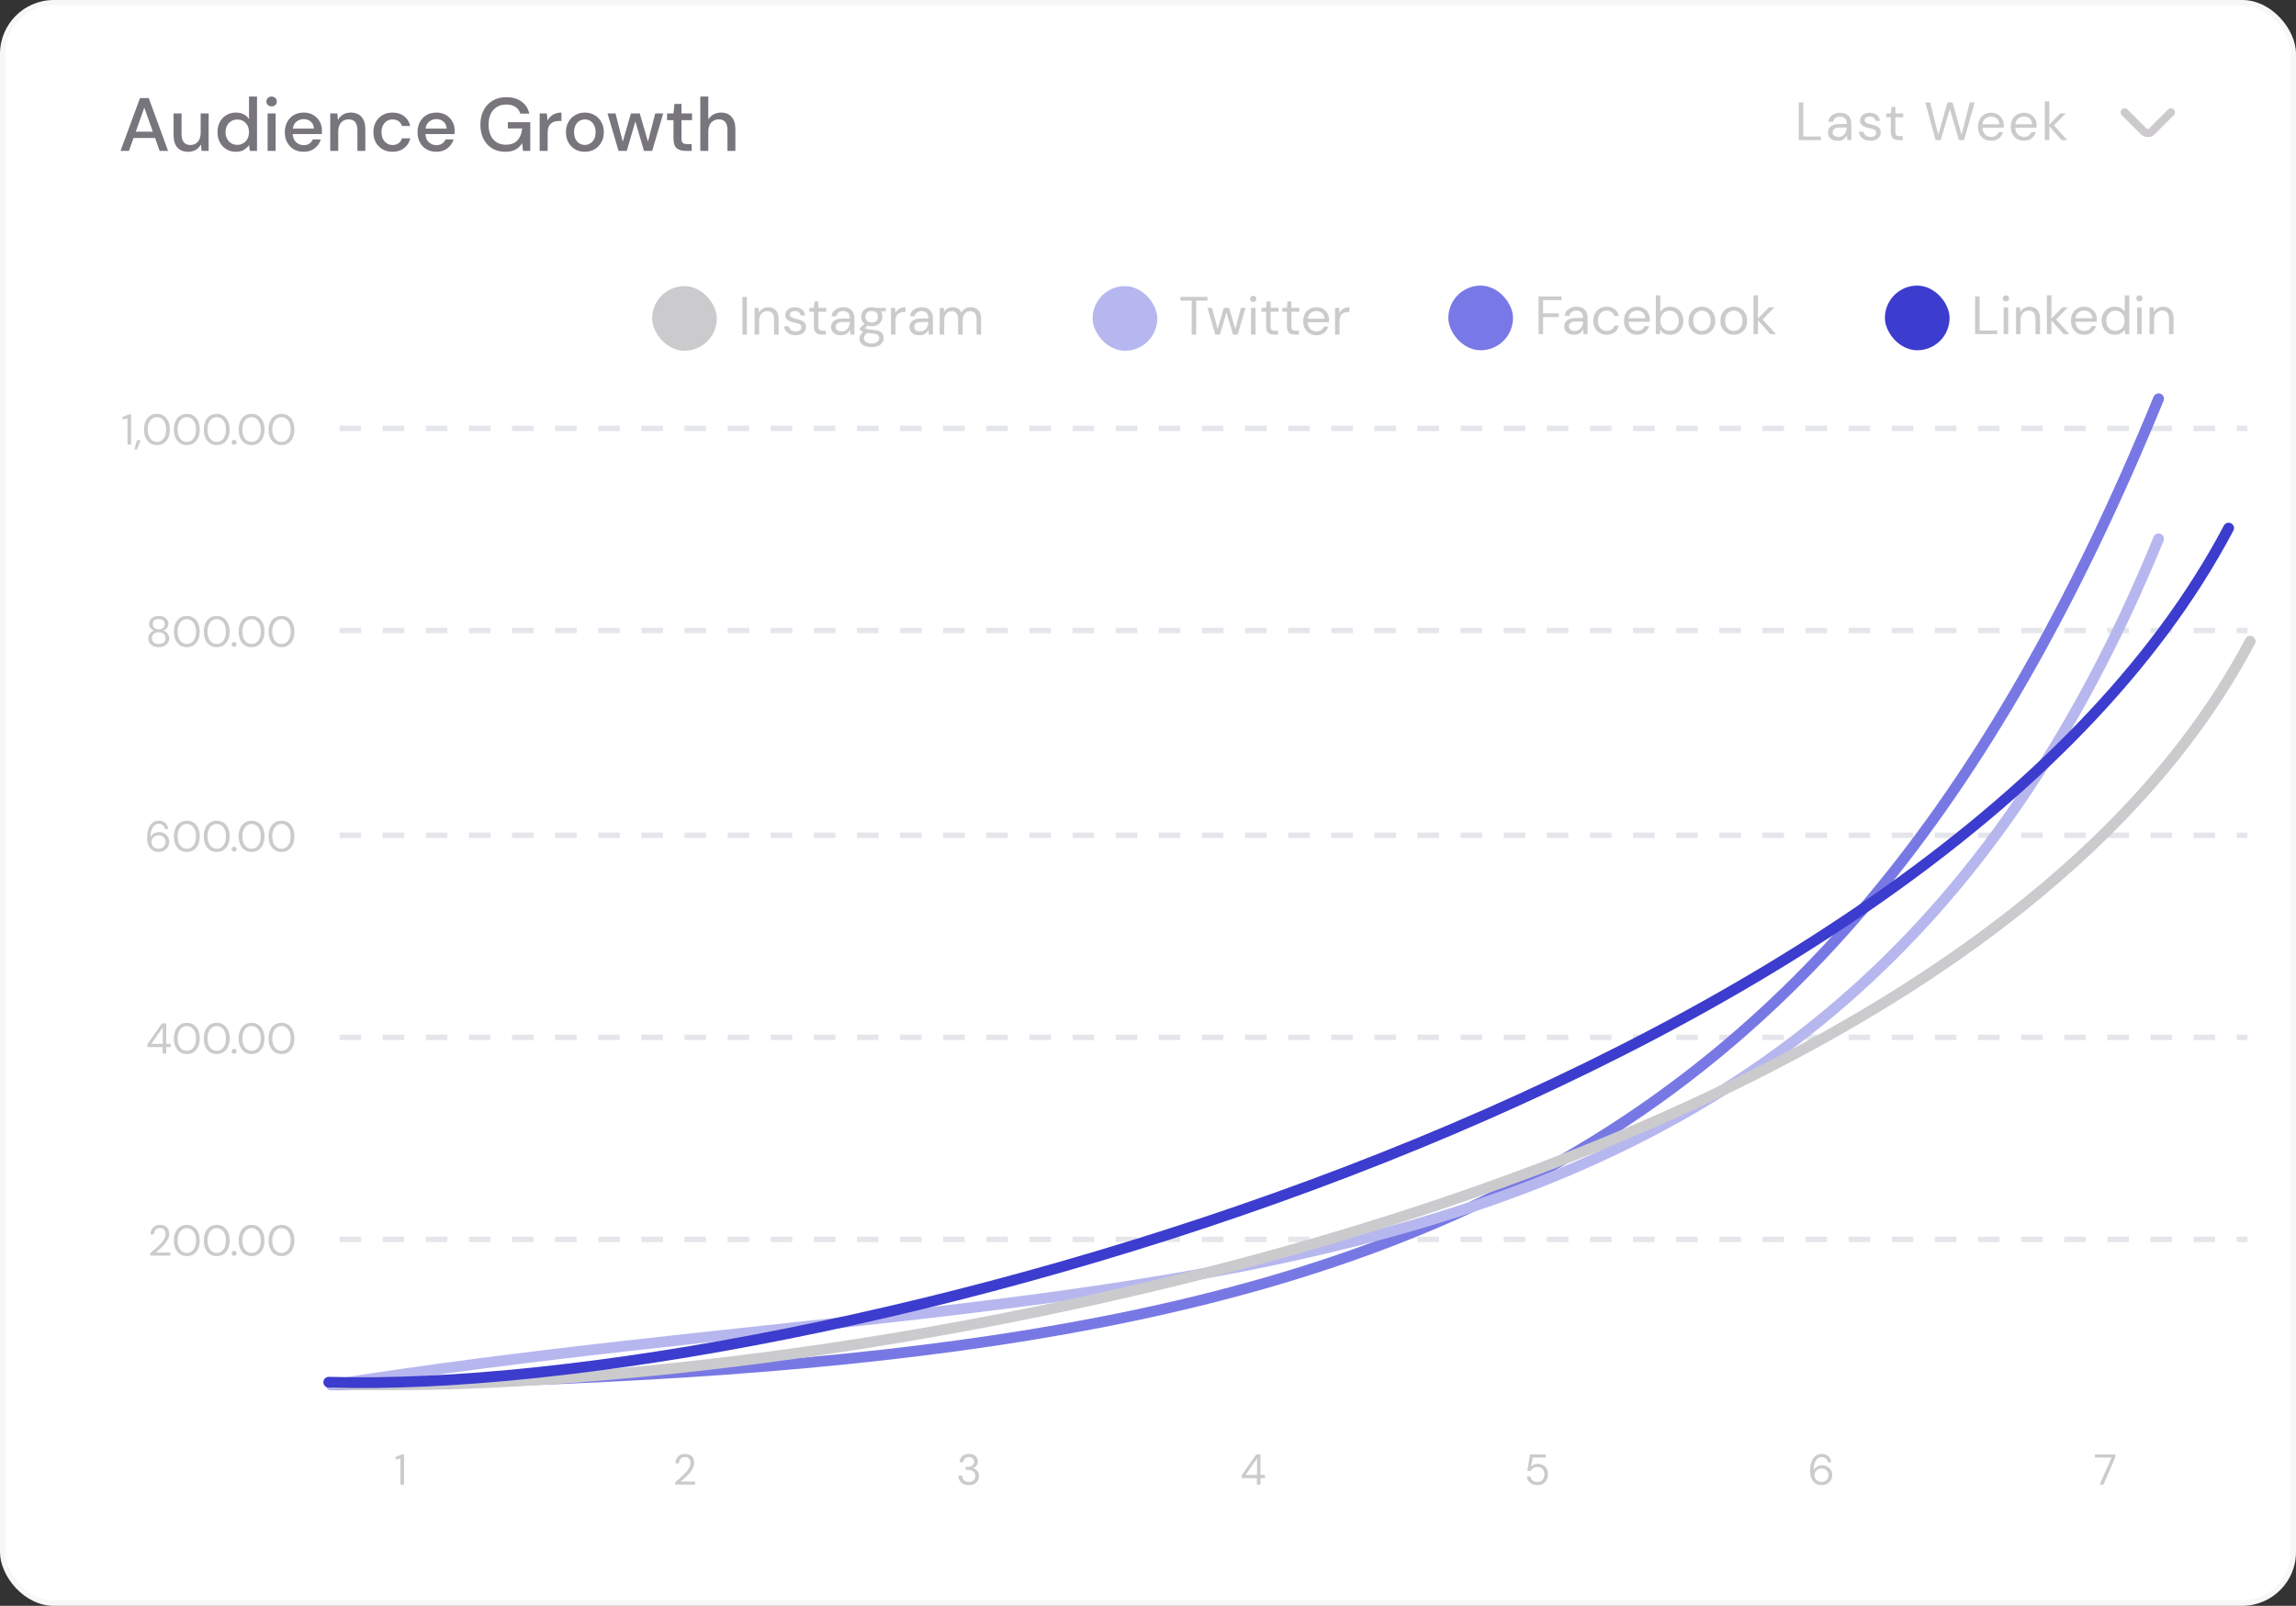 <svg width="426" height="298" viewBox="0 0 426 298" fill="none" xmlns="http://www.w3.org/2000/svg">
<rect x="0" y="0" width="426" height="298" fill="#333333" stroke="none"/>
<rect width="426" height="298" rx="10" fill="white"/>
<rect x="0.5" y="0.5" width="425" height="297" rx="9.5" stroke="#3A3541" stroke-opacity="0.04"/>
<path d="M22.364 28L25.976 18.2H27.6L31.184 28H29.616L28.776 25.606H24.772L23.932 28H22.364ZM25.192 24.43H28.356L26.774 19.964L25.192 24.43ZM34.906 28.168C34.066 28.168 33.404 27.907 32.918 27.384C32.442 26.861 32.204 26.082 32.204 25.046V21.056H33.688V24.892C33.688 26.236 34.239 26.908 35.34 26.908C35.891 26.908 36.344 26.712 36.698 26.32C37.053 25.928 37.23 25.368 37.23 24.64V21.056H38.714V28H37.398L37.286 26.782C37.072 27.211 36.754 27.552 36.334 27.804C35.924 28.047 35.448 28.168 34.906 28.168ZM43.766 28.168C43.094 28.168 42.501 28.009 41.988 27.692C41.475 27.375 41.073 26.941 40.784 26.39C40.495 25.839 40.35 25.214 40.35 24.514C40.35 23.814 40.495 23.193 40.784 22.652C41.073 22.101 41.475 21.672 41.988 21.364C42.511 21.047 43.108 20.888 43.78 20.888C44.331 20.888 44.811 20.995 45.222 21.21C45.642 21.425 45.969 21.728 46.202 22.12V17.92H47.686V28H46.356L46.202 26.922C45.978 27.249 45.67 27.538 45.278 27.79C44.886 28.042 44.382 28.168 43.766 28.168ZM44.032 26.88C44.667 26.88 45.185 26.661 45.586 26.222C45.997 25.783 46.202 25.219 46.202 24.528C46.202 23.828 45.997 23.263 45.586 22.834C45.185 22.395 44.667 22.176 44.032 22.176C43.397 22.176 42.875 22.395 42.464 22.834C42.053 23.263 41.848 23.828 41.848 24.528C41.848 24.985 41.941 25.391 42.128 25.746C42.315 26.101 42.571 26.381 42.898 26.586C43.234 26.782 43.612 26.88 44.032 26.88ZM50.397 19.74C50.117 19.74 49.884 19.656 49.697 19.488C49.52 19.311 49.431 19.091 49.431 18.83C49.431 18.569 49.52 18.354 49.697 18.186C49.884 18.009 50.117 17.92 50.397 17.92C50.677 17.92 50.906 18.009 51.083 18.186C51.27 18.354 51.363 18.569 51.363 18.83C51.363 19.091 51.27 19.311 51.083 19.488C50.906 19.656 50.677 19.74 50.397 19.74ZM49.655 28V21.056H51.139V28H49.655ZM56.346 28.168C55.665 28.168 55.058 28.019 54.526 27.72C54.004 27.412 53.593 26.987 53.294 26.446C52.995 25.905 52.846 25.275 52.846 24.556C52.846 23.828 52.991 23.189 53.28 22.638C53.579 22.087 53.989 21.658 54.512 21.35C55.044 21.042 55.66 20.888 56.36 20.888C57.041 20.888 57.634 21.042 58.138 21.35C58.642 21.649 59.034 22.05 59.314 22.554C59.594 23.058 59.734 23.613 59.734 24.22C59.734 24.313 59.73 24.416 59.72 24.528C59.72 24.631 59.715 24.747 59.706 24.878H54.302C54.349 25.55 54.568 26.063 54.96 26.418C55.361 26.763 55.824 26.936 56.346 26.936C56.766 26.936 57.116 26.843 57.396 26.656C57.685 26.46 57.9 26.199 58.04 25.872H59.524C59.337 26.525 58.964 27.071 58.404 27.51C57.853 27.949 57.167 28.168 56.346 28.168ZM56.346 22.106C55.852 22.106 55.413 22.255 55.03 22.554C54.648 22.843 54.414 23.282 54.33 23.87H58.25C58.222 23.329 58.031 22.899 57.676 22.582C57.322 22.265 56.878 22.106 56.346 22.106ZM61.274 28V21.056H62.59L62.702 22.274C62.917 21.845 63.229 21.509 63.64 21.266C64.06 21.014 64.541 20.888 65.082 20.888C65.922 20.888 66.58 21.149 67.056 21.672C67.541 22.195 67.784 22.974 67.784 24.01V28H66.314V24.164C66.314 22.82 65.763 22.148 64.662 22.148C64.111 22.148 63.654 22.344 63.29 22.736C62.935 23.128 62.758 23.688 62.758 24.416V28H61.274ZM72.822 28.168C72.14 28.168 71.529 28.014 70.988 27.706C70.456 27.398 70.036 26.973 69.728 26.432C69.429 25.881 69.28 25.247 69.28 24.528C69.28 23.809 69.429 23.179 69.728 22.638C70.036 22.087 70.456 21.658 70.988 21.35C71.529 21.042 72.14 20.888 72.822 20.888C73.68 20.888 74.399 21.112 74.978 21.56C75.566 22.008 75.944 22.615 76.112 23.38H74.558C74.464 22.997 74.259 22.699 73.942 22.484C73.624 22.269 73.251 22.162 72.822 22.162C72.458 22.162 72.122 22.255 71.814 22.442C71.506 22.619 71.258 22.885 71.072 23.24C70.885 23.585 70.792 24.015 70.792 24.528C70.792 25.041 70.885 25.475 71.072 25.83C71.258 26.175 71.506 26.441 71.814 26.628C72.122 26.815 72.458 26.908 72.822 26.908C73.251 26.908 73.624 26.801 73.942 26.586C74.259 26.371 74.464 26.068 74.558 25.676H76.112C75.953 26.423 75.58 27.025 74.992 27.482C74.404 27.939 73.68 28.168 72.822 28.168ZM80.969 28.168C80.288 28.168 79.681 28.019 79.149 27.72C78.626 27.412 78.216 26.987 77.917 26.446C77.618 25.905 77.469 25.275 77.469 24.556C77.469 23.828 77.614 23.189 77.903 22.638C78.202 22.087 78.612 21.658 79.135 21.35C79.667 21.042 80.283 20.888 80.983 20.888C81.665 20.888 82.257 21.042 82.761 21.35C83.265 21.649 83.657 22.05 83.937 22.554C84.217 23.058 84.357 23.613 84.357 24.22C84.357 24.313 84.353 24.416 84.343 24.528C84.343 24.631 84.338 24.747 84.329 24.878H78.925C78.972 25.55 79.191 26.063 79.583 26.418C79.984 26.763 80.447 26.936 80.969 26.936C81.389 26.936 81.739 26.843 82.019 26.656C82.308 26.46 82.523 26.199 82.663 25.872H84.147C83.96 26.525 83.587 27.071 83.027 27.51C82.477 27.949 81.79 28.168 80.969 28.168ZM80.969 22.106C80.475 22.106 80.036 22.255 79.653 22.554C79.27 22.843 79.037 23.282 78.953 23.87H82.873C82.845 23.329 82.654 22.899 82.299 22.582C81.945 22.265 81.501 22.106 80.969 22.106ZM93.736 28.168C92.812 28.168 92.005 27.958 91.314 27.538C90.624 27.118 90.087 26.53 89.704 25.774C89.322 25.018 89.13 24.136 89.13 23.128C89.13 22.129 89.326 21.247 89.718 20.482C90.11 19.717 90.666 19.119 91.384 18.69C92.112 18.251 92.971 18.032 93.96 18.032C95.08 18.032 96.014 18.303 96.76 18.844C97.507 19.385 97.992 20.132 98.216 21.084H96.536C96.387 20.561 96.093 20.151 95.654 19.852C95.216 19.553 94.651 19.404 93.96 19.404C92.934 19.404 92.126 19.735 91.538 20.398C90.95 21.061 90.656 21.975 90.656 23.142C90.656 24.309 90.946 25.219 91.524 25.872C92.103 26.525 92.873 26.852 93.834 26.852C94.805 26.852 95.533 26.577 96.018 26.026C96.513 25.475 96.802 24.743 96.886 23.828H94.226V22.68H98.384V28H97.026L96.9 26.558C96.574 27.071 96.163 27.468 95.668 27.748C95.174 28.028 94.53 28.168 93.736 28.168ZM100.129 28V21.056H101.459L101.585 22.372C101.828 21.915 102.164 21.555 102.593 21.294C103.032 21.023 103.559 20.888 104.175 20.888V22.442H103.769C103.359 22.442 102.99 22.512 102.663 22.652C102.346 22.783 102.089 23.011 101.893 23.338C101.707 23.655 101.613 24.099 101.613 24.668V28H100.129ZM108.504 28.168C107.842 28.168 107.244 28.019 106.712 27.72C106.19 27.412 105.774 26.987 105.466 26.446C105.158 25.895 105.004 25.256 105.004 24.528C105.004 23.8 105.158 23.165 105.466 22.624C105.784 22.073 106.208 21.649 106.74 21.35C107.272 21.042 107.865 20.888 108.518 20.888C109.181 20.888 109.774 21.042 110.296 21.35C110.828 21.649 111.248 22.073 111.556 22.624C111.874 23.165 112.032 23.8 112.032 24.528C112.032 25.256 111.874 25.895 111.556 26.446C111.248 26.987 110.828 27.412 110.296 27.72C109.764 28.019 109.167 28.168 108.504 28.168ZM108.504 26.894C108.859 26.894 109.186 26.805 109.484 26.628C109.792 26.451 110.04 26.189 110.226 25.844C110.413 25.489 110.506 25.051 110.506 24.528C110.506 24.005 110.413 23.571 110.226 23.226C110.049 22.871 109.806 22.605 109.498 22.428C109.2 22.251 108.873 22.162 108.518 22.162C108.164 22.162 107.832 22.251 107.524 22.428C107.226 22.605 106.983 22.871 106.796 23.226C106.61 23.571 106.516 24.005 106.516 24.528C106.516 25.051 106.61 25.489 106.796 25.844C106.983 26.189 107.226 26.451 107.524 26.628C107.823 26.805 108.15 26.894 108.504 26.894ZM114.763 28L112.719 21.056H114.203L115.547 26.292L117.059 21.056H118.711L120.223 26.292L121.567 21.056H123.051L121.007 28H119.481L117.885 22.54L116.289 28H114.763ZM127.186 28C126.505 28 125.963 27.837 125.562 27.51C125.161 27.174 124.96 26.581 124.96 25.732V22.302H123.77V21.056H124.96L125.142 19.292H126.444V21.056H128.404V22.302H126.444V25.732C126.444 26.115 126.523 26.381 126.682 26.53C126.85 26.67 127.135 26.74 127.536 26.74H128.334V28H127.186ZM129.934 28V17.92H131.418V22.176C131.651 21.775 131.973 21.462 132.384 21.238C132.804 21.005 133.266 20.888 133.77 20.888C134.601 20.888 135.254 21.149 135.73 21.672C136.206 22.195 136.444 22.974 136.444 24.01V28H134.974V24.164C134.974 22.82 134.437 22.148 133.364 22.148C132.804 22.148 132.337 22.344 131.964 22.736C131.6 23.128 131.418 23.688 131.418 24.416V28H129.934Z" fill="#3A3541" fill-opacity="0.68"/>
<path d="M23.652 82.5V77.652L22.748 77.852V77.388L23.876 76.9H24.332V82.5H23.652ZM24.938 83.452L25.402 81.684H26.098L25.402 83.452H24.938ZM29.12 82.596C28.624 82.596 28.194 82.476 27.832 82.236C27.474 81.991 27.2 81.652 27.008 81.22C26.816 80.783 26.72 80.276 26.72 79.7C26.72 79.124 26.816 78.62 27.008 78.188C27.2 77.751 27.474 77.412 27.832 77.172C28.194 76.927 28.624 76.804 29.12 76.804C29.616 76.804 30.042 76.927 30.4 77.172C30.757 77.412 31.032 77.751 31.224 78.188C31.416 78.62 31.512 79.124 31.512 79.7C31.512 80.276 31.416 80.783 31.224 81.22C31.032 81.652 30.757 81.991 30.4 82.236C30.042 82.476 29.616 82.596 29.12 82.596ZM29.12 82.004C29.445 82.004 29.736 81.913 29.992 81.732C30.253 81.545 30.456 81.281 30.6 80.94C30.749 80.593 30.824 80.18 30.824 79.7C30.824 79.22 30.749 78.809 30.6 78.468C30.456 78.127 30.253 77.865 29.992 77.684C29.736 77.497 29.445 77.404 29.12 77.404C28.789 77.404 28.496 77.497 28.24 77.684C27.984 77.865 27.781 78.127 27.632 78.468C27.482 78.809 27.408 79.22 27.408 79.7C27.408 80.18 27.482 80.593 27.632 80.94C27.781 81.281 27.984 81.545 28.24 81.732C28.496 81.913 28.789 82.004 29.12 82.004ZM34.667 82.596C34.171 82.596 33.741 82.476 33.379 82.236C33.021 81.991 32.747 81.652 32.555 81.22C32.363 80.783 32.267 80.276 32.267 79.7C32.267 79.124 32.363 78.62 32.555 78.188C32.747 77.751 33.021 77.412 33.379 77.172C33.741 76.927 34.171 76.804 34.667 76.804C35.163 76.804 35.589 76.927 35.947 77.172C36.304 77.412 36.579 77.751 36.771 78.188C36.963 78.62 37.059 79.124 37.059 79.7C37.059 80.276 36.963 80.783 36.771 81.22C36.579 81.652 36.304 81.991 35.947 82.236C35.589 82.476 35.163 82.596 34.667 82.596ZM34.667 82.004C34.992 82.004 35.283 81.913 35.539 81.732C35.8 81.545 36.003 81.281 36.147 80.94C36.296 80.593 36.371 80.18 36.371 79.7C36.371 79.22 36.296 78.809 36.147 78.468C36.003 78.127 35.8 77.865 35.539 77.684C35.283 77.497 34.992 77.404 34.667 77.404C34.336 77.404 34.043 77.497 33.787 77.684C33.531 77.865 33.328 78.127 33.179 78.468C33.029 78.809 32.955 79.22 32.955 79.7C32.955 80.18 33.029 80.593 33.179 80.94C33.328 81.281 33.531 81.545 33.787 81.732C34.043 81.913 34.336 82.004 34.667 82.004ZM40.214 82.596C39.718 82.596 39.288 82.476 38.925 82.236C38.568 81.991 38.294 81.652 38.102 81.22C37.91 80.783 37.813 80.276 37.813 79.7C37.813 79.124 37.91 78.62 38.102 78.188C38.294 77.751 38.568 77.412 38.925 77.172C39.288 76.927 39.718 76.804 40.214 76.804C40.709 76.804 41.136 76.927 41.493 77.172C41.851 77.412 42.126 77.751 42.318 78.188C42.51 78.62 42.605 79.124 42.605 79.7C42.605 80.276 42.51 80.783 42.318 81.22C42.126 81.652 41.851 81.991 41.493 82.236C41.136 82.476 40.709 82.596 40.214 82.596ZM40.214 82.004C40.539 82.004 40.83 81.913 41.086 81.732C41.347 81.545 41.55 81.281 41.694 80.94C41.843 80.593 41.917 80.18 41.917 79.7C41.917 79.22 41.843 78.809 41.694 78.468C41.55 78.127 41.347 77.865 41.086 77.684C40.83 77.497 40.539 77.404 40.214 77.404C39.883 77.404 39.59 77.497 39.334 77.684C39.078 77.865 38.875 78.127 38.725 78.468C38.576 78.809 38.502 79.22 38.502 79.7C38.502 80.18 38.576 80.593 38.725 80.94C38.875 81.281 39.078 81.545 39.334 81.732C39.59 81.913 39.883 82.004 40.214 82.004ZM43.448 82.54C43.315 82.54 43.203 82.497 43.112 82.412C43.027 82.321 42.984 82.212 42.984 82.084C42.984 81.956 43.027 81.849 43.112 81.764C43.203 81.673 43.315 81.628 43.448 81.628C43.576 81.628 43.683 81.673 43.768 81.764C43.859 81.849 43.904 81.956 43.904 82.084C43.904 82.212 43.859 82.321 43.768 82.412C43.683 82.497 43.576 82.54 43.448 82.54ZM46.682 82.596C46.186 82.596 45.757 82.476 45.394 82.236C45.037 81.991 44.762 81.652 44.57 81.22C44.378 80.783 44.282 80.276 44.282 79.7C44.282 79.124 44.378 78.62 44.57 78.188C44.762 77.751 45.037 77.412 45.394 77.172C45.757 76.927 46.186 76.804 46.682 76.804C47.178 76.804 47.605 76.927 47.962 77.172C48.32 77.412 48.594 77.751 48.786 78.188C48.978 78.62 49.074 79.124 49.074 79.7C49.074 80.276 48.978 80.783 48.786 81.22C48.594 81.652 48.32 81.991 47.962 82.236C47.605 82.476 47.178 82.596 46.682 82.596ZM46.682 82.004C47.008 82.004 47.298 81.913 47.554 81.732C47.816 81.545 48.018 81.281 48.162 80.94C48.312 80.593 48.386 80.18 48.386 79.7C48.386 79.22 48.312 78.809 48.162 78.468C48.018 78.127 47.816 77.865 47.554 77.684C47.298 77.497 47.008 77.404 46.682 77.404C46.352 77.404 46.058 77.497 45.802 77.684C45.546 77.865 45.344 78.127 45.194 78.468C45.045 78.809 44.97 79.22 44.97 79.7C44.97 80.18 45.045 80.593 45.194 80.94C45.344 81.281 45.546 81.545 45.802 81.732C46.058 81.913 46.352 82.004 46.682 82.004ZM52.229 82.596C51.733 82.596 51.304 82.476 50.941 82.236C50.584 81.991 50.309 81.652 50.117 81.22C49.925 80.783 49.829 80.276 49.829 79.7C49.829 79.124 49.925 78.62 50.117 78.188C50.309 77.751 50.584 77.412 50.941 77.172C51.304 76.927 51.733 76.804 52.229 76.804C52.725 76.804 53.152 76.927 53.509 77.172C53.867 77.412 54.141 77.751 54.333 78.188C54.525 78.62 54.621 79.124 54.621 79.7C54.621 80.276 54.525 80.783 54.333 81.22C54.141 81.652 53.867 81.991 53.509 82.236C53.152 82.476 52.725 82.596 52.229 82.596ZM52.229 82.004C52.554 82.004 52.845 81.913 53.101 81.732C53.362 81.545 53.565 81.281 53.709 80.94C53.858 80.593 53.933 80.18 53.933 79.7C53.933 79.22 53.858 78.809 53.709 78.468C53.565 78.127 53.362 77.865 53.101 77.684C52.845 77.497 52.554 77.404 52.229 77.404C51.898 77.404 51.605 77.497 51.349 77.684C51.093 77.865 50.891 78.127 50.741 78.468C50.592 78.809 50.517 79.22 50.517 79.7C50.517 80.18 50.592 80.593 50.741 80.94C50.891 81.281 51.093 81.545 51.349 81.732C51.605 81.913 51.898 82.004 52.229 82.004Z" fill="#3A3541" fill-opacity="0.26"/>
<path d="M63 79.5H417" stroke="#E5E6EB" stroke-dasharray="4 4"/>
<path d="M29.448 120.096C29.08 120.096 28.749 120.029 28.456 119.896C28.163 119.757 27.93 119.568 27.76 119.328C27.595 119.083 27.512 118.8 27.512 118.48C27.512 118.139 27.61 117.832 27.808 117.56C28.011 117.288 28.277 117.107 28.608 117.016C28.304 116.915 28.069 116.752 27.904 116.528C27.738 116.304 27.656 116.059 27.656 115.792C27.656 115.52 27.728 115.272 27.872 115.048C28.016 114.819 28.221 114.637 28.488 114.504C28.755 114.371 29.075 114.304 29.448 114.304C29.821 114.304 30.141 114.371 30.408 114.504C30.674 114.637 30.88 114.819 31.024 115.048C31.168 115.272 31.24 115.52 31.24 115.792C31.24 116.053 31.157 116.299 30.992 116.528C30.826 116.752 30.592 116.915 30.288 117.016C30.619 117.107 30.883 117.288 31.08 117.56C31.282 117.832 31.384 118.139 31.384 118.48C31.384 118.8 31.299 119.083 31.128 119.328C30.962 119.568 30.733 119.757 30.44 119.896C30.146 120.029 29.816 120.096 29.448 120.096ZM29.448 116.776C29.789 116.776 30.058 116.691 30.256 116.52C30.459 116.344 30.56 116.115 30.56 115.832C30.56 115.517 30.461 115.28 30.264 115.12C30.067 114.96 29.794 114.88 29.448 114.88C29.101 114.88 28.829 114.96 28.632 115.12C28.44 115.28 28.344 115.517 28.344 115.832C28.344 116.115 28.442 116.344 28.64 116.52C28.837 116.691 29.107 116.776 29.448 116.776ZM29.448 119.504C29.869 119.504 30.184 119.408 30.392 119.216C30.605 119.019 30.712 118.76 30.712 118.44C30.712 118.077 30.597 117.803 30.368 117.616C30.139 117.429 29.832 117.336 29.448 117.336C29.064 117.336 28.757 117.429 28.528 117.616C28.299 117.803 28.184 118.077 28.184 118.44C28.184 118.76 28.288 119.019 28.496 119.216C28.709 119.408 29.026 119.504 29.448 119.504ZM34.667 120.096C34.171 120.096 33.741 119.976 33.379 119.736C33.021 119.491 32.747 119.152 32.555 118.72C32.363 118.283 32.267 117.776 32.267 117.2C32.267 116.624 32.363 116.12 32.555 115.688C32.747 115.251 33.021 114.912 33.379 114.672C33.741 114.427 34.171 114.304 34.667 114.304C35.163 114.304 35.589 114.427 35.947 114.672C36.304 114.912 36.579 115.251 36.771 115.688C36.963 116.12 37.059 116.624 37.059 117.2C37.059 117.776 36.963 118.283 36.771 118.72C36.579 119.152 36.304 119.491 35.947 119.736C35.589 119.976 35.163 120.096 34.667 120.096ZM34.667 119.504C34.992 119.504 35.283 119.413 35.539 119.232C35.8 119.045 36.003 118.781 36.147 118.44C36.296 118.093 36.371 117.68 36.371 117.2C36.371 116.72 36.296 116.309 36.147 115.968C36.003 115.627 35.8 115.365 35.539 115.184C35.283 114.997 34.992 114.904 34.667 114.904C34.336 114.904 34.043 114.997 33.787 115.184C33.531 115.365 33.328 115.627 33.179 115.968C33.029 116.309 32.955 116.72 32.955 117.2C32.955 117.68 33.029 118.093 33.179 118.44C33.328 118.781 33.531 119.045 33.787 119.232C34.043 119.413 34.336 119.504 34.667 119.504ZM40.214 120.096C39.718 120.096 39.288 119.976 38.925 119.736C38.568 119.491 38.294 119.152 38.102 118.72C37.91 118.283 37.813 117.776 37.813 117.2C37.813 116.624 37.91 116.12 38.102 115.688C38.294 115.251 38.568 114.912 38.925 114.672C39.288 114.427 39.718 114.304 40.214 114.304C40.709 114.304 41.136 114.427 41.493 114.672C41.851 114.912 42.126 115.251 42.318 115.688C42.51 116.12 42.605 116.624 42.605 117.2C42.605 117.776 42.51 118.283 42.318 118.72C42.126 119.152 41.851 119.491 41.493 119.736C41.136 119.976 40.709 120.096 40.214 120.096ZM40.214 119.504C40.539 119.504 40.83 119.413 41.086 119.232C41.347 119.045 41.55 118.781 41.694 118.44C41.843 118.093 41.917 117.68 41.917 117.2C41.917 116.72 41.843 116.309 41.694 115.968C41.55 115.627 41.347 115.365 41.086 115.184C40.83 114.997 40.539 114.904 40.214 114.904C39.883 114.904 39.59 114.997 39.334 115.184C39.078 115.365 38.875 115.627 38.725 115.968C38.576 116.309 38.502 116.72 38.502 117.2C38.502 117.68 38.576 118.093 38.725 118.44C38.875 118.781 39.078 119.045 39.334 119.232C39.59 119.413 39.883 119.504 40.214 119.504ZM43.448 120.04C43.315 120.04 43.203 119.997 43.112 119.912C43.027 119.821 42.984 119.712 42.984 119.584C42.984 119.456 43.027 119.349 43.112 119.264C43.203 119.173 43.315 119.128 43.448 119.128C43.576 119.128 43.683 119.173 43.768 119.264C43.859 119.349 43.904 119.456 43.904 119.584C43.904 119.712 43.859 119.821 43.768 119.912C43.683 119.997 43.576 120.04 43.448 120.04ZM46.682 120.096C46.186 120.096 45.757 119.976 45.394 119.736C45.037 119.491 44.762 119.152 44.57 118.72C44.378 118.283 44.282 117.776 44.282 117.2C44.282 116.624 44.378 116.12 44.57 115.688C44.762 115.251 45.037 114.912 45.394 114.672C45.757 114.427 46.186 114.304 46.682 114.304C47.178 114.304 47.605 114.427 47.962 114.672C48.32 114.912 48.594 115.251 48.786 115.688C48.978 116.12 49.074 116.624 49.074 117.2C49.074 117.776 48.978 118.283 48.786 118.72C48.594 119.152 48.32 119.491 47.962 119.736C47.605 119.976 47.178 120.096 46.682 120.096ZM46.682 119.504C47.008 119.504 47.298 119.413 47.554 119.232C47.816 119.045 48.018 118.781 48.162 118.44C48.312 118.093 48.386 117.68 48.386 117.2C48.386 116.72 48.312 116.309 48.162 115.968C48.018 115.627 47.816 115.365 47.554 115.184C47.298 114.997 47.008 114.904 46.682 114.904C46.352 114.904 46.058 114.997 45.802 115.184C45.546 115.365 45.344 115.627 45.194 115.968C45.045 116.309 44.97 116.72 44.97 117.2C44.97 117.68 45.045 118.093 45.194 118.44C45.344 118.781 45.546 119.045 45.802 119.232C46.058 119.413 46.352 119.504 46.682 119.504ZM52.229 120.096C51.733 120.096 51.304 119.976 50.941 119.736C50.584 119.491 50.309 119.152 50.117 118.72C49.925 118.283 49.829 117.776 49.829 117.2C49.829 116.624 49.925 116.12 50.117 115.688C50.309 115.251 50.584 114.912 50.941 114.672C51.304 114.427 51.733 114.304 52.229 114.304C52.725 114.304 53.152 114.427 53.509 114.672C53.867 114.912 54.141 115.251 54.333 115.688C54.525 116.12 54.621 116.624 54.621 117.2C54.621 117.776 54.525 118.283 54.333 118.72C54.141 119.152 53.867 119.491 53.509 119.736C53.152 119.976 52.725 120.096 52.229 120.096ZM52.229 119.504C52.554 119.504 52.845 119.413 53.101 119.232C53.362 119.045 53.565 118.781 53.709 118.44C53.858 118.093 53.933 117.68 53.933 117.2C53.933 116.72 53.858 116.309 53.709 115.968C53.565 115.627 53.362 115.365 53.101 115.184C52.845 114.997 52.554 114.904 52.229 114.904C51.898 114.904 51.605 114.997 51.349 115.184C51.093 115.365 50.891 115.627 50.741 115.968C50.592 116.309 50.517 116.72 50.517 117.2C50.517 117.68 50.592 118.093 50.741 118.44C50.891 118.781 51.093 119.045 51.349 119.232C51.605 119.413 51.898 119.504 52.229 119.504Z" fill="#3A3541" fill-opacity="0.26"/>
<path d="M63 117H417" stroke="#E5E6EB" stroke-dasharray="4 4"/>
<path d="M29.46 158.096C29.054 158.096 28.713 158.021 28.436 157.872C28.158 157.717 27.934 157.512 27.764 157.256C27.598 157 27.476 156.715 27.396 156.4C27.321 156.08 27.284 155.755 27.284 155.424C27.284 154.805 27.369 154.264 27.54 153.8C27.71 153.331 27.956 152.965 28.276 152.704C28.601 152.437 28.993 152.304 29.452 152.304C29.804 152.304 30.105 152.373 30.356 152.512C30.606 152.651 30.804 152.837 30.948 153.072C31.097 153.301 31.19 153.557 31.228 153.84H30.604C30.545 153.536 30.414 153.301 30.212 153.136C30.009 152.971 29.753 152.888 29.444 152.888C29.022 152.888 28.668 153.088 28.38 153.488C28.097 153.883 27.945 154.501 27.924 155.344C28.052 155.093 28.254 154.877 28.532 154.696C28.814 154.509 29.153 154.416 29.548 154.416C29.868 154.416 30.166 154.491 30.444 154.64C30.726 154.789 30.956 155 31.132 155.272C31.308 155.539 31.396 155.853 31.396 156.216C31.396 156.531 31.318 156.832 31.164 157.12C31.009 157.408 30.785 157.643 30.492 157.824C30.204 158.005 29.86 158.096 29.46 158.096ZM29.412 157.504C29.662 157.504 29.886 157.451 30.084 157.344C30.281 157.237 30.436 157.091 30.548 156.904C30.66 156.712 30.716 156.493 30.716 156.248C30.716 155.869 30.59 155.568 30.34 155.344C30.094 155.115 29.785 155 29.412 155C29.161 155 28.937 155.059 28.74 155.176C28.542 155.288 28.385 155.44 28.268 155.632C28.156 155.824 28.1 156.032 28.1 156.256C28.1 156.496 28.156 156.712 28.268 156.904C28.385 157.091 28.542 157.237 28.74 157.344C28.937 157.451 29.161 157.504 29.412 157.504ZM34.667 158.096C34.171 158.096 33.741 157.976 33.379 157.736C33.021 157.491 32.747 157.152 32.555 156.72C32.363 156.283 32.267 155.776 32.267 155.2C32.267 154.624 32.363 154.12 32.555 153.688C32.747 153.251 33.021 152.912 33.379 152.672C33.741 152.427 34.171 152.304 34.667 152.304C35.163 152.304 35.589 152.427 35.947 152.672C36.304 152.912 36.579 153.251 36.771 153.688C36.963 154.12 37.059 154.624 37.059 155.2C37.059 155.776 36.963 156.283 36.771 156.72C36.579 157.152 36.304 157.491 35.947 157.736C35.589 157.976 35.163 158.096 34.667 158.096ZM34.667 157.504C34.992 157.504 35.283 157.413 35.539 157.232C35.8 157.045 36.003 156.781 36.147 156.44C36.296 156.093 36.371 155.68 36.371 155.2C36.371 154.72 36.296 154.309 36.147 153.968C36.003 153.627 35.8 153.365 35.539 153.184C35.283 152.997 34.992 152.904 34.667 152.904C34.336 152.904 34.043 152.997 33.787 153.184C33.531 153.365 33.328 153.627 33.179 153.968C33.029 154.309 32.955 154.72 32.955 155.2C32.955 155.68 33.029 156.093 33.179 156.44C33.328 156.781 33.531 157.045 33.787 157.232C34.043 157.413 34.336 157.504 34.667 157.504ZM40.214 158.096C39.718 158.096 39.288 157.976 38.925 157.736C38.568 157.491 38.294 157.152 38.102 156.72C37.91 156.283 37.813 155.776 37.813 155.2C37.813 154.624 37.91 154.12 38.102 153.688C38.294 153.251 38.568 152.912 38.925 152.672C39.288 152.427 39.718 152.304 40.214 152.304C40.709 152.304 41.136 152.427 41.493 152.672C41.851 152.912 42.126 153.251 42.318 153.688C42.51 154.12 42.605 154.624 42.605 155.2C42.605 155.776 42.51 156.283 42.318 156.72C42.126 157.152 41.851 157.491 41.493 157.736C41.136 157.976 40.709 158.096 40.214 158.096ZM40.214 157.504C40.539 157.504 40.83 157.413 41.086 157.232C41.347 157.045 41.55 156.781 41.694 156.44C41.843 156.093 41.917 155.68 41.917 155.2C41.917 154.72 41.843 154.309 41.694 153.968C41.55 153.627 41.347 153.365 41.086 153.184C40.83 152.997 40.539 152.904 40.214 152.904C39.883 152.904 39.59 152.997 39.334 153.184C39.078 153.365 38.875 153.627 38.725 153.968C38.576 154.309 38.502 154.72 38.502 155.2C38.502 155.68 38.576 156.093 38.725 156.44C38.875 156.781 39.078 157.045 39.334 157.232C39.59 157.413 39.883 157.504 40.214 157.504ZM43.448 158.04C43.315 158.04 43.203 157.997 43.112 157.912C43.027 157.821 42.984 157.712 42.984 157.584C42.984 157.456 43.027 157.349 43.112 157.264C43.203 157.173 43.315 157.128 43.448 157.128C43.576 157.128 43.683 157.173 43.768 157.264C43.859 157.349 43.904 157.456 43.904 157.584C43.904 157.712 43.859 157.821 43.768 157.912C43.683 157.997 43.576 158.04 43.448 158.04ZM46.682 158.096C46.186 158.096 45.757 157.976 45.394 157.736C45.037 157.491 44.762 157.152 44.57 156.72C44.378 156.283 44.282 155.776 44.282 155.2C44.282 154.624 44.378 154.12 44.57 153.688C44.762 153.251 45.037 152.912 45.394 152.672C45.757 152.427 46.186 152.304 46.682 152.304C47.178 152.304 47.605 152.427 47.962 152.672C48.32 152.912 48.594 153.251 48.786 153.688C48.978 154.12 49.074 154.624 49.074 155.2C49.074 155.776 48.978 156.283 48.786 156.72C48.594 157.152 48.32 157.491 47.962 157.736C47.605 157.976 47.178 158.096 46.682 158.096ZM46.682 157.504C47.008 157.504 47.298 157.413 47.554 157.232C47.816 157.045 48.018 156.781 48.162 156.44C48.312 156.093 48.386 155.68 48.386 155.2C48.386 154.72 48.312 154.309 48.162 153.968C48.018 153.627 47.816 153.365 47.554 153.184C47.298 152.997 47.008 152.904 46.682 152.904C46.352 152.904 46.058 152.997 45.802 153.184C45.546 153.365 45.344 153.627 45.194 153.968C45.045 154.309 44.97 154.72 44.97 155.2C44.97 155.68 45.045 156.093 45.194 156.44C45.344 156.781 45.546 157.045 45.802 157.232C46.058 157.413 46.352 157.504 46.682 157.504ZM52.229 158.096C51.733 158.096 51.304 157.976 50.941 157.736C50.584 157.491 50.309 157.152 50.117 156.72C49.925 156.283 49.829 155.776 49.829 155.2C49.829 154.624 49.925 154.12 50.117 153.688C50.309 153.251 50.584 152.912 50.941 152.672C51.304 152.427 51.733 152.304 52.229 152.304C52.725 152.304 53.152 152.427 53.509 152.672C53.867 152.912 54.141 153.251 54.333 153.688C54.525 154.12 54.621 154.624 54.621 155.2C54.621 155.776 54.525 156.283 54.333 156.72C54.141 157.152 53.867 157.491 53.509 157.736C53.152 157.976 52.725 158.096 52.229 158.096ZM52.229 157.504C52.554 157.504 52.845 157.413 53.101 157.232C53.362 157.045 53.565 156.781 53.709 156.44C53.858 156.093 53.933 155.68 53.933 155.2C53.933 154.72 53.858 154.309 53.709 153.968C53.565 153.627 53.362 153.365 53.101 153.184C52.845 152.997 52.554 152.904 52.229 152.904C51.898 152.904 51.605 152.997 51.349 153.184C51.093 153.365 50.891 153.627 50.741 153.968C50.592 154.309 50.517 154.72 50.517 155.2C50.517 155.68 50.592 156.093 50.741 156.44C50.891 156.781 51.093 157.045 51.349 157.232C51.605 157.413 51.898 157.504 52.229 157.504Z" fill="#3A3541" fill-opacity="0.26"/>
<path d="M63 155H417" stroke="#E5E6EB" stroke-dasharray="4 4"/>
<path d="M30.175 195.5V194.3H27.335V193.78L30.055 189.9H30.839V193.708H31.671V194.3H30.839V195.5H30.175ZM28.079 193.708H30.207V190.644L28.079 193.708ZM34.667 195.596C34.171 195.596 33.741 195.476 33.379 195.236C33.021 194.991 32.747 194.652 32.555 194.22C32.363 193.783 32.267 193.276 32.267 192.7C32.267 192.124 32.363 191.62 32.555 191.188C32.747 190.751 33.021 190.412 33.379 190.172C33.741 189.927 34.171 189.804 34.667 189.804C35.163 189.804 35.589 189.927 35.947 190.172C36.304 190.412 36.579 190.751 36.771 191.188C36.963 191.62 37.059 192.124 37.059 192.7C37.059 193.276 36.963 193.783 36.771 194.22C36.579 194.652 36.304 194.991 35.947 195.236C35.589 195.476 35.163 195.596 34.667 195.596ZM34.667 195.004C34.992 195.004 35.283 194.913 35.539 194.732C35.8 194.545 36.003 194.281 36.147 193.94C36.296 193.593 36.371 193.18 36.371 192.7C36.371 192.22 36.296 191.809 36.147 191.468C36.003 191.127 35.8 190.865 35.539 190.684C35.283 190.497 34.992 190.404 34.667 190.404C34.336 190.404 34.043 190.497 33.787 190.684C33.531 190.865 33.328 191.127 33.179 191.468C33.029 191.809 32.955 192.22 32.955 192.7C32.955 193.18 33.029 193.593 33.179 193.94C33.328 194.281 33.531 194.545 33.787 194.732C34.043 194.913 34.336 195.004 34.667 195.004ZM40.214 195.596C39.718 195.596 39.288 195.476 38.925 195.236C38.568 194.991 38.294 194.652 38.102 194.22C37.91 193.783 37.813 193.276 37.813 192.7C37.813 192.124 37.91 191.62 38.102 191.188C38.294 190.751 38.568 190.412 38.925 190.172C39.288 189.927 39.718 189.804 40.214 189.804C40.709 189.804 41.136 189.927 41.493 190.172C41.851 190.412 42.126 190.751 42.318 191.188C42.51 191.62 42.605 192.124 42.605 192.7C42.605 193.276 42.51 193.783 42.318 194.22C42.126 194.652 41.851 194.991 41.493 195.236C41.136 195.476 40.709 195.596 40.214 195.596ZM40.214 195.004C40.539 195.004 40.83 194.913 41.086 194.732C41.347 194.545 41.55 194.281 41.694 193.94C41.843 193.593 41.917 193.18 41.917 192.7C41.917 192.22 41.843 191.809 41.694 191.468C41.55 191.127 41.347 190.865 41.086 190.684C40.83 190.497 40.539 190.404 40.214 190.404C39.883 190.404 39.59 190.497 39.334 190.684C39.078 190.865 38.875 191.127 38.725 191.468C38.576 191.809 38.502 192.22 38.502 192.7C38.502 193.18 38.576 193.593 38.725 193.94C38.875 194.281 39.078 194.545 39.334 194.732C39.59 194.913 39.883 195.004 40.214 195.004ZM43.448 195.54C43.315 195.54 43.203 195.497 43.112 195.412C43.027 195.321 42.984 195.212 42.984 195.084C42.984 194.956 43.027 194.849 43.112 194.764C43.203 194.673 43.315 194.628 43.448 194.628C43.576 194.628 43.683 194.673 43.768 194.764C43.859 194.849 43.904 194.956 43.904 195.084C43.904 195.212 43.859 195.321 43.768 195.412C43.683 195.497 43.576 195.54 43.448 195.54ZM46.682 195.596C46.186 195.596 45.757 195.476 45.394 195.236C45.037 194.991 44.762 194.652 44.57 194.22C44.378 193.783 44.282 193.276 44.282 192.7C44.282 192.124 44.378 191.62 44.57 191.188C44.762 190.751 45.037 190.412 45.394 190.172C45.757 189.927 46.186 189.804 46.682 189.804C47.178 189.804 47.605 189.927 47.962 190.172C48.32 190.412 48.594 190.751 48.786 191.188C48.978 191.62 49.074 192.124 49.074 192.7C49.074 193.276 48.978 193.783 48.786 194.22C48.594 194.652 48.32 194.991 47.962 195.236C47.605 195.476 47.178 195.596 46.682 195.596ZM46.682 195.004C47.008 195.004 47.298 194.913 47.554 194.732C47.816 194.545 48.018 194.281 48.162 193.94C48.312 193.593 48.386 193.18 48.386 192.7C48.386 192.22 48.312 191.809 48.162 191.468C48.018 191.127 47.816 190.865 47.554 190.684C47.298 190.497 47.008 190.404 46.682 190.404C46.352 190.404 46.058 190.497 45.802 190.684C45.546 190.865 45.344 191.127 45.194 191.468C45.045 191.809 44.97 192.22 44.97 192.7C44.97 193.18 45.045 193.593 45.194 193.94C45.344 194.281 45.546 194.545 45.802 194.732C46.058 194.913 46.352 195.004 46.682 195.004ZM52.229 195.596C51.733 195.596 51.304 195.476 50.941 195.236C50.584 194.991 50.309 194.652 50.117 194.22C49.925 193.783 49.829 193.276 49.829 192.7C49.829 192.124 49.925 191.62 50.117 191.188C50.309 190.751 50.584 190.412 50.941 190.172C51.304 189.927 51.733 189.804 52.229 189.804C52.725 189.804 53.152 189.927 53.509 190.172C53.867 190.412 54.141 190.751 54.333 191.188C54.525 191.62 54.621 192.124 54.621 192.7C54.621 193.276 54.525 193.783 54.333 194.22C54.141 194.652 53.867 194.991 53.509 195.236C53.152 195.476 52.725 195.596 52.229 195.596ZM52.229 195.004C52.554 195.004 52.845 194.913 53.101 194.732C53.362 194.545 53.565 194.281 53.709 193.94C53.858 193.593 53.933 193.18 53.933 192.7C53.933 192.22 53.858 191.809 53.709 191.468C53.565 191.127 53.362 190.865 53.101 190.684C52.845 190.497 52.554 190.404 52.229 190.404C51.898 190.404 51.605 190.497 51.349 190.684C51.093 190.865 50.891 191.127 50.741 191.468C50.592 191.809 50.517 192.22 50.517 192.7C50.517 193.18 50.592 193.593 50.741 193.94C50.891 194.281 51.093 194.545 51.349 194.732C51.605 194.913 51.898 195.004 52.229 195.004Z" fill="#3A3541" fill-opacity="0.26"/>
<path d="M63 192.5H417" stroke="#E5E6EB" stroke-dasharray="4 4"/>
<path d="M27.895 233V232.528C28.273 232.229 28.631 231.928 28.967 231.624C29.308 231.315 29.609 231.011 29.871 230.712C30.137 230.413 30.345 230.12 30.495 229.832C30.649 229.544 30.727 229.267 30.727 229C30.727 228.803 30.692 228.619 30.623 228.448C30.559 228.277 30.452 228.141 30.303 228.04C30.153 227.933 29.951 227.88 29.695 227.88C29.449 227.88 29.244 227.936 29.079 228.048C28.913 228.155 28.788 228.299 28.703 228.48C28.623 228.661 28.583 228.856 28.583 229.064H27.935C27.935 228.696 28.012 228.381 28.167 228.12C28.321 227.853 28.532 227.651 28.799 227.512C29.065 227.373 29.367 227.304 29.703 227.304C30.199 227.304 30.604 227.445 30.919 227.728C31.239 228.005 31.399 228.421 31.399 228.976C31.399 229.307 31.316 229.635 31.151 229.96C30.985 230.28 30.775 230.592 30.519 230.896C30.263 231.195 29.988 231.475 29.695 231.736C29.407 231.997 29.137 232.232 28.887 232.44H31.591V233H27.895ZM34.667 233.096C34.171 233.096 33.741 232.976 33.379 232.736C33.021 232.491 32.747 232.152 32.555 231.72C32.363 231.283 32.267 230.776 32.267 230.2C32.267 229.624 32.363 229.12 32.555 228.688C32.747 228.251 33.021 227.912 33.379 227.672C33.741 227.427 34.171 227.304 34.667 227.304C35.163 227.304 35.589 227.427 35.947 227.672C36.304 227.912 36.579 228.251 36.771 228.688C36.963 229.12 37.059 229.624 37.059 230.2C37.059 230.776 36.963 231.283 36.771 231.72C36.579 232.152 36.304 232.491 35.947 232.736C35.589 232.976 35.163 233.096 34.667 233.096ZM34.667 232.504C34.992 232.504 35.283 232.413 35.539 232.232C35.8 232.045 36.003 231.781 36.147 231.44C36.296 231.093 36.371 230.68 36.371 230.2C36.371 229.72 36.296 229.309 36.147 228.968C36.003 228.627 35.8 228.365 35.539 228.184C35.283 227.997 34.992 227.904 34.667 227.904C34.336 227.904 34.043 227.997 33.787 228.184C33.531 228.365 33.328 228.627 33.179 228.968C33.029 229.309 32.955 229.72 32.955 230.2C32.955 230.68 33.029 231.093 33.179 231.44C33.328 231.781 33.531 232.045 33.787 232.232C34.043 232.413 34.336 232.504 34.667 232.504ZM40.214 233.096C39.718 233.096 39.288 232.976 38.925 232.736C38.568 232.491 38.294 232.152 38.102 231.72C37.91 231.283 37.813 230.776 37.813 230.2C37.813 229.624 37.91 229.12 38.102 228.688C38.294 228.251 38.568 227.912 38.925 227.672C39.288 227.427 39.718 227.304 40.214 227.304C40.709 227.304 41.136 227.427 41.493 227.672C41.851 227.912 42.126 228.251 42.318 228.688C42.51 229.12 42.605 229.624 42.605 230.2C42.605 230.776 42.51 231.283 42.318 231.72C42.126 232.152 41.851 232.491 41.493 232.736C41.136 232.976 40.709 233.096 40.214 233.096ZM40.214 232.504C40.539 232.504 40.83 232.413 41.086 232.232C41.347 232.045 41.55 231.781 41.694 231.44C41.843 231.093 41.917 230.68 41.917 230.2C41.917 229.72 41.843 229.309 41.694 228.968C41.55 228.627 41.347 228.365 41.086 228.184C40.83 227.997 40.539 227.904 40.214 227.904C39.883 227.904 39.59 227.997 39.334 228.184C39.078 228.365 38.875 228.627 38.725 228.968C38.576 229.309 38.502 229.72 38.502 230.2C38.502 230.68 38.576 231.093 38.725 231.44C38.875 231.781 39.078 232.045 39.334 232.232C39.59 232.413 39.883 232.504 40.214 232.504ZM43.448 233.04C43.315 233.04 43.203 232.997 43.112 232.912C43.027 232.821 42.984 232.712 42.984 232.584C42.984 232.456 43.027 232.349 43.112 232.264C43.203 232.173 43.315 232.128 43.448 232.128C43.576 232.128 43.683 232.173 43.768 232.264C43.859 232.349 43.904 232.456 43.904 232.584C43.904 232.712 43.859 232.821 43.768 232.912C43.683 232.997 43.576 233.04 43.448 233.04ZM46.682 233.096C46.186 233.096 45.757 232.976 45.394 232.736C45.037 232.491 44.762 232.152 44.57 231.72C44.378 231.283 44.282 230.776 44.282 230.2C44.282 229.624 44.378 229.12 44.57 228.688C44.762 228.251 45.037 227.912 45.394 227.672C45.757 227.427 46.186 227.304 46.682 227.304C47.178 227.304 47.605 227.427 47.962 227.672C48.32 227.912 48.594 228.251 48.786 228.688C48.978 229.12 49.074 229.624 49.074 230.2C49.074 230.776 48.978 231.283 48.786 231.72C48.594 232.152 48.32 232.491 47.962 232.736C47.605 232.976 47.178 233.096 46.682 233.096ZM46.682 232.504C47.008 232.504 47.298 232.413 47.554 232.232C47.816 232.045 48.018 231.781 48.162 231.44C48.312 231.093 48.386 230.68 48.386 230.2C48.386 229.72 48.312 229.309 48.162 228.968C48.018 228.627 47.816 228.365 47.554 228.184C47.298 227.997 47.008 227.904 46.682 227.904C46.352 227.904 46.058 227.997 45.802 228.184C45.546 228.365 45.344 228.627 45.194 228.968C45.045 229.309 44.97 229.72 44.97 230.2C44.97 230.68 45.045 231.093 45.194 231.44C45.344 231.781 45.546 232.045 45.802 232.232C46.058 232.413 46.352 232.504 46.682 232.504ZM52.229 233.096C51.733 233.096 51.304 232.976 50.941 232.736C50.584 232.491 50.309 232.152 50.117 231.72C49.925 231.283 49.829 230.776 49.829 230.2C49.829 229.624 49.925 229.12 50.117 228.688C50.309 228.251 50.584 227.912 50.941 227.672C51.304 227.427 51.733 227.304 52.229 227.304C52.725 227.304 53.152 227.427 53.509 227.672C53.867 227.912 54.141 228.251 54.333 228.688C54.525 229.12 54.621 229.624 54.621 230.2C54.621 230.776 54.525 231.283 54.333 231.72C54.141 232.152 53.867 232.491 53.509 232.736C53.152 232.976 52.725 233.096 52.229 233.096ZM52.229 232.504C52.554 232.504 52.845 232.413 53.101 232.232C53.362 232.045 53.565 231.781 53.709 231.44C53.858 231.093 53.933 230.68 53.933 230.2C53.933 229.72 53.858 229.309 53.709 228.968C53.565 228.627 53.362 228.365 53.101 228.184C52.845 227.997 52.554 227.904 52.229 227.904C51.898 227.904 51.605 227.997 51.349 228.184C51.093 228.365 50.891 228.627 50.741 228.968C50.592 229.309 50.517 229.72 50.517 230.2C50.517 230.68 50.592 231.093 50.741 231.44C50.891 231.781 51.093 232.045 51.349 232.232C51.605 232.413 51.898 232.504 52.229 232.504Z" fill="#3A3541" fill-opacity="0.26"/>
<path d="M63 230H417" stroke="#E5E6EB" stroke-dasharray="4 4"/>
<rect x="349.724" y="53" width="12" height="12" rx="6" fill="#3C3CCE"/>
<path d="M366.464 62V55H367.304V61.33H370.564V62H366.464ZM372.178 55.94C372.011 55.94 371.871 55.887 371.758 55.78C371.651 55.667 371.598 55.527 371.598 55.36C371.598 55.2 371.651 55.067 371.758 54.96C371.871 54.853 372.011 54.8 372.178 54.8C372.338 54.8 372.474 54.853 372.588 54.96C372.701 55.067 372.758 55.2 372.758 55.36C372.758 55.527 372.701 55.667 372.588 55.78C372.474 55.887 372.338 55.94 372.178 55.94ZM371.758 62V57.04H372.598V62H371.758ZM374.06 62V57.04H374.82L374.87 57.93C375.03 57.617 375.26 57.37 375.56 57.19C375.86 57.01 376.2 56.92 376.58 56.92C377.167 56.92 377.633 57.1 377.98 57.46C378.333 57.813 378.51 58.36 378.51 59.1V62H377.67V59.19C377.67 58.157 377.243 57.64 376.39 57.64C375.963 57.64 375.607 57.797 375.32 58.11C375.04 58.417 374.9 58.857 374.9 59.43V62H374.06ZM379.783 62V54.8H380.623V59.13L382.653 57.04H383.683L381.483 59.28L383.963 62H382.893L380.623 59.43V62H379.783ZM386.691 62.12C386.217 62.12 385.797 62.013 385.431 61.8C385.064 61.58 384.774 61.277 384.561 60.89C384.354 60.503 384.251 60.047 384.251 59.52C384.251 59 384.354 58.547 384.561 58.16C384.767 57.767 385.054 57.463 385.421 57.25C385.794 57.03 386.224 56.92 386.711 56.92C387.191 56.92 387.604 57.03 387.951 57.25C388.304 57.463 388.574 57.747 388.761 58.1C388.947 58.453 389.041 58.833 389.041 59.24C389.041 59.313 389.037 59.387 389.031 59.46C389.031 59.533 389.031 59.617 389.031 59.71H385.081C385.101 60.09 385.187 60.407 385.341 60.66C385.501 60.907 385.697 61.093 385.931 61.22C386.171 61.347 386.424 61.41 386.691 61.41C387.037 61.41 387.327 61.33 387.561 61.17C387.794 61.01 387.964 60.793 388.071 60.52H388.901C388.767 60.98 388.511 61.363 388.131 61.67C387.757 61.97 387.277 62.12 386.691 62.12ZM386.691 57.63C386.291 57.63 385.934 57.753 385.621 58C385.314 58.24 385.137 58.593 385.091 59.06H388.211C388.191 58.613 388.037 58.263 387.751 58.01C387.464 57.757 387.111 57.63 386.691 57.63ZM392.404 62.12C391.911 62.12 391.477 62.007 391.104 61.78C390.737 61.553 390.451 61.243 390.244 60.85C390.044 60.457 389.944 60.01 389.944 59.51C389.944 59.01 390.047 58.567 390.254 58.18C390.461 57.787 390.747 57.48 391.114 57.26C391.481 57.033 391.914 56.92 392.414 56.92C392.821 56.92 393.181 57.003 393.494 57.17C393.807 57.337 394.051 57.57 394.224 57.87V54.8H395.064V62H394.304L394.224 61.18C394.064 61.42 393.834 61.637 393.534 61.83C393.234 62.023 392.857 62.12 392.404 62.12ZM392.494 61.39C392.827 61.39 393.121 61.313 393.374 61.16C393.634 61 393.834 60.78 393.974 60.5C394.121 60.22 394.194 59.893 394.194 59.52C394.194 59.147 394.121 58.82 393.974 58.54C393.834 58.26 393.634 58.043 393.374 57.89C393.121 57.73 392.827 57.65 392.494 57.65C392.167 57.65 391.874 57.73 391.614 57.89C391.361 58.043 391.161 58.26 391.014 58.54C390.874 58.82 390.804 59.147 390.804 59.52C390.804 59.893 390.874 60.22 391.014 60.5C391.161 60.78 391.361 61 391.614 61.16C391.874 61.313 392.167 61.39 392.494 61.39ZM396.943 55.94C396.776 55.94 396.636 55.887 396.523 55.78C396.416 55.667 396.363 55.527 396.363 55.36C396.363 55.2 396.416 55.067 396.523 54.96C396.636 54.853 396.776 54.8 396.943 54.8C397.103 54.8 397.24 54.853 397.353 54.96C397.466 55.067 397.523 55.2 397.523 55.36C397.523 55.527 397.466 55.667 397.353 55.78C397.24 55.887 397.103 55.94 396.943 55.94ZM396.523 62V57.04H397.363V62H396.523ZM398.826 62V57.04H399.586L399.636 57.93C399.796 57.617 400.026 57.37 400.326 57.19C400.626 57.01 400.966 56.92 401.346 56.92C401.932 56.92 402.399 57.1 402.746 57.46C403.099 57.813 403.276 58.36 403.276 59.1V62H402.436V59.19C402.436 58.157 402.009 57.64 401.156 57.64C400.729 57.64 400.372 57.797 400.086 58.11C399.806 58.417 399.666 58.857 399.666 59.43V62H398.826Z" fill="#3A3541" fill-opacity="0.26"/>
<rect x="268.724" y="53" width="12" height="12" rx="6" fill="#7878E6"/>
<path d="M285.464 62V55H289.724V55.69H286.304V58.15H289.214V58.83H286.304V62H285.464ZM292.064 62.12C291.65 62.12 291.307 62.05 291.034 61.91C290.76 61.77 290.557 61.583 290.424 61.35C290.29 61.117 290.224 60.863 290.224 60.59C290.224 60.083 290.417 59.693 290.804 59.42C291.19 59.147 291.717 59.01 292.384 59.01H293.724V58.95C293.724 58.517 293.61 58.19 293.384 57.97C293.157 57.743 292.854 57.63 292.474 57.63C292.147 57.63 291.864 57.713 291.624 57.88C291.39 58.04 291.244 58.277 291.184 58.59H290.324C290.357 58.23 290.477 57.927 290.684 57.68C290.897 57.433 291.16 57.247 291.474 57.12C291.787 56.987 292.12 56.92 292.474 56.92C293.167 56.92 293.687 57.107 294.034 57.48C294.387 57.847 294.564 58.337 294.564 58.95V62H293.814L293.764 61.11C293.624 61.39 293.417 61.63 293.144 61.83C292.877 62.023 292.517 62.12 292.064 62.12ZM292.194 61.41C292.514 61.41 292.787 61.327 293.014 61.16C293.247 60.993 293.424 60.777 293.544 60.51C293.664 60.243 293.724 59.963 293.724 59.67V59.66H292.454C291.96 59.66 291.61 59.747 291.404 59.92C291.204 60.087 291.104 60.297 291.104 60.55C291.104 60.81 291.197 61.02 291.384 61.18C291.577 61.333 291.847 61.41 292.194 61.41ZM298.104 62.12C297.63 62.12 297.204 62.013 296.824 61.8C296.45 61.58 296.154 61.277 295.934 60.89C295.72 60.497 295.614 60.04 295.614 59.52C295.614 59 295.72 58.547 295.934 58.16C296.154 57.767 296.45 57.463 296.824 57.25C297.204 57.03 297.63 56.92 298.104 56.92C298.69 56.92 299.184 57.073 299.584 57.38C299.99 57.687 300.247 58.097 300.354 58.61H299.494C299.427 58.303 299.264 58.067 299.004 57.9C298.744 57.727 298.44 57.64 298.094 57.64C297.814 57.64 297.55 57.71 297.304 57.85C297.057 57.99 296.857 58.2 296.704 58.48C296.55 58.76 296.474 59.107 296.474 59.52C296.474 59.933 296.55 60.28 296.704 60.56C296.857 60.84 297.057 61.053 297.304 61.2C297.55 61.34 297.814 61.41 298.094 61.41C298.44 61.41 298.744 61.327 299.004 61.16C299.264 60.987 299.427 60.743 299.494 60.43H300.354C300.254 60.93 300 61.337 299.594 61.65C299.187 61.963 298.69 62.12 298.104 62.12ZM303.757 62.12C303.284 62.12 302.864 62.013 302.497 61.8C302.13 61.58 301.84 61.277 301.627 60.89C301.42 60.503 301.317 60.047 301.317 59.52C301.317 59 301.42 58.547 301.627 58.16C301.834 57.767 302.12 57.463 302.487 57.25C302.86 57.03 303.29 56.92 303.777 56.92C304.257 56.92 304.67 57.03 305.017 57.25C305.37 57.463 305.64 57.747 305.827 58.1C306.014 58.453 306.107 58.833 306.107 59.24C306.107 59.313 306.104 59.387 306.097 59.46C306.097 59.533 306.097 59.617 306.097 59.71H302.147C302.167 60.09 302.254 60.407 302.407 60.66C302.567 60.907 302.764 61.093 302.997 61.22C303.237 61.347 303.49 61.41 303.757 61.41C304.104 61.41 304.394 61.33 304.627 61.17C304.86 61.01 305.03 60.793 305.137 60.52H305.967C305.834 60.98 305.577 61.363 305.197 61.67C304.824 61.97 304.344 62.12 303.757 62.12ZM303.757 57.63C303.357 57.63 303 57.753 302.687 58C302.38 58.24 302.204 58.593 302.157 59.06H305.277C305.257 58.613 305.104 58.263 304.817 58.01C304.53 57.757 304.177 57.63 303.757 57.63ZM309.87 62.12C309.464 62.12 309.1 62.037 308.78 61.87C308.467 61.703 308.227 61.47 308.06 61.17L307.98 62H307.22V54.8H308.06V57.86C308.22 57.62 308.447 57.403 308.74 57.21C309.04 57.017 309.42 56.92 309.88 56.92C310.374 56.92 310.804 57.033 311.17 57.26C311.537 57.487 311.82 57.797 312.02 58.19C312.227 58.583 312.33 59.03 312.33 59.53C312.33 60.03 312.227 60.477 312.02 60.87C311.82 61.257 311.534 61.563 311.16 61.79C310.794 62.01 310.364 62.12 309.87 62.12ZM309.78 61.39C310.114 61.39 310.407 61.313 310.66 61.16C310.914 61 311.114 60.78 311.26 60.5C311.407 60.22 311.48 59.893 311.48 59.52C311.48 59.147 311.407 58.82 311.26 58.54C311.114 58.26 310.914 58.043 310.66 57.89C310.407 57.73 310.114 57.65 309.78 57.65C309.447 57.65 309.154 57.73 308.9 57.89C308.647 58.043 308.447 58.26 308.3 58.54C308.154 58.82 308.08 59.147 308.08 59.52C308.08 59.893 308.154 60.22 308.3 60.5C308.447 60.78 308.647 61 308.9 61.16C309.154 61.313 309.447 61.39 309.78 61.39ZM315.76 62.12C315.293 62.12 314.873 62.013 314.5 61.8C314.126 61.587 313.83 61.287 313.61 60.9C313.396 60.507 313.29 60.047 313.29 59.52C313.29 58.993 313.4 58.537 313.62 58.15C313.84 57.757 314.136 57.453 314.51 57.24C314.89 57.027 315.313 56.92 315.78 56.92C316.246 56.92 316.666 57.027 317.04 57.24C317.413 57.453 317.706 57.757 317.92 58.15C318.14 58.537 318.25 58.993 318.25 59.52C318.25 60.047 318.14 60.507 317.92 60.9C317.7 61.287 317.4 61.587 317.02 61.8C316.646 62.013 316.226 62.12 315.76 62.12ZM315.76 61.4C316.046 61.4 316.313 61.33 316.56 61.19C316.806 61.05 317.006 60.84 317.16 60.56C317.313 60.28 317.39 59.933 317.39 59.52C317.39 59.107 317.313 58.76 317.16 58.48C317.013 58.2 316.816 57.99 316.57 57.85C316.323 57.71 316.06 57.64 315.78 57.64C315.493 57.64 315.226 57.71 314.98 57.85C314.733 57.99 314.533 58.2 314.38 58.48C314.226 58.76 314.15 59.107 314.15 59.52C314.15 59.933 314.226 60.28 314.38 60.56C314.533 60.84 314.73 61.05 314.97 61.19C315.216 61.33 315.48 61.4 315.76 61.4ZM321.678 62.12C321.211 62.12 320.791 62.013 320.418 61.8C320.044 61.587 319.748 61.287 319.528 60.9C319.314 60.507 319.208 60.047 319.208 59.52C319.208 58.993 319.318 58.537 319.538 58.15C319.758 57.757 320.054 57.453 320.428 57.24C320.808 57.027 321.231 56.92 321.698 56.92C322.164 56.92 322.584 57.027 322.958 57.24C323.331 57.453 323.624 57.757 323.838 58.15C324.058 58.537 324.168 58.993 324.168 59.52C324.168 60.047 324.058 60.507 323.838 60.9C323.618 61.287 323.318 61.587 322.938 61.8C322.564 62.013 322.144 62.12 321.678 62.12ZM321.678 61.4C321.964 61.4 322.231 61.33 322.478 61.19C322.724 61.05 322.924 60.84 323.078 60.56C323.231 60.28 323.308 59.933 323.308 59.52C323.308 59.107 323.231 58.76 323.078 58.48C322.931 58.2 322.734 57.99 322.488 57.85C322.241 57.71 321.978 57.64 321.698 57.64C321.411 57.64 321.144 57.71 320.898 57.85C320.651 57.99 320.451 58.2 320.298 58.48C320.144 58.76 320.068 59.107 320.068 59.52C320.068 59.933 320.144 60.28 320.298 60.56C320.451 60.84 320.648 61.05 320.888 61.19C321.134 61.33 321.398 61.4 321.678 61.4ZM325.336 62V54.8H326.176V59.13L328.206 57.04H329.236L327.036 59.28L329.516 62H328.446L326.176 59.43V62H325.336Z" fill="#3A3541" fill-opacity="0.26"/>
<rect x="121" y="53.094" width="12" height="12" rx="6" fill="#CBCBCD"/>
<path d="M137.74 62.094V55.094H138.58V62.094H137.74ZM140.014 62.094V57.134H140.774L140.824 58.024C140.984 57.711 141.214 57.464 141.514 57.284C141.814 57.104 142.154 57.014 142.534 57.014C143.121 57.014 143.588 57.194 143.934 57.554C144.288 57.907 144.464 58.454 144.464 59.194V62.094H143.624V59.284C143.624 58.251 143.198 57.734 142.344 57.734C141.918 57.734 141.561 57.891 141.274 58.204C140.994 58.511 140.854 58.951 140.854 59.524V62.094H140.014ZM147.637 62.214C147.044 62.214 146.55 62.064 146.157 61.764C145.764 61.464 145.534 61.057 145.467 60.544H146.327C146.38 60.804 146.517 61.031 146.737 61.224C146.964 61.411 147.267 61.504 147.647 61.504C148 61.504 148.26 61.431 148.427 61.284C148.594 61.131 148.677 60.951 148.677 60.744C148.677 60.444 148.567 60.244 148.347 60.144C148.134 60.044 147.83 59.954 147.437 59.874C147.17 59.821 146.904 59.744 146.637 59.644C146.37 59.544 146.147 59.404 145.967 59.224C145.787 59.037 145.697 58.794 145.697 58.494C145.697 58.061 145.857 57.707 146.177 57.434C146.504 57.154 146.944 57.014 147.497 57.014C148.024 57.014 148.454 57.147 148.787 57.414C149.127 57.674 149.324 58.047 149.377 58.534H148.547C148.514 58.281 148.404 58.084 148.217 57.944C148.037 57.797 147.794 57.724 147.487 57.724C147.187 57.724 146.954 57.787 146.787 57.914C146.627 58.041 146.547 58.207 146.547 58.414C146.547 58.614 146.65 58.771 146.857 58.884C147.07 58.997 147.357 59.094 147.717 59.174C148.024 59.241 148.314 59.324 148.587 59.424C148.867 59.517 149.094 59.661 149.267 59.854C149.447 60.041 149.537 60.314 149.537 60.674C149.544 61.121 149.374 61.491 149.027 61.784C148.687 62.071 148.224 62.214 147.637 62.214ZM152.472 62.094C152.019 62.094 151.662 61.984 151.402 61.764C151.142 61.544 151.012 61.147 151.012 60.574V57.844H150.152V57.134H151.012L151.122 55.944H151.852V57.134H153.312V57.844H151.852V60.574C151.852 60.887 151.916 61.101 152.042 61.214C152.169 61.321 152.392 61.374 152.712 61.374H153.232V62.094H152.472ZM156.029 62.214C155.616 62.214 155.273 62.144 154.999 62.004C154.726 61.864 154.523 61.677 154.389 61.444C154.256 61.211 154.189 60.957 154.189 60.684C154.189 60.177 154.383 59.787 154.769 59.514C155.156 59.241 155.683 59.104 156.349 59.104H157.689V59.044C157.689 58.611 157.576 58.284 157.349 58.064C157.123 57.837 156.819 57.724 156.439 57.724C156.113 57.724 155.829 57.807 155.589 57.974C155.356 58.134 155.209 58.371 155.149 58.684H154.289C154.323 58.324 154.443 58.021 154.649 57.774C154.863 57.527 155.126 57.341 155.439 57.214C155.753 57.081 156.086 57.014 156.439 57.014C157.133 57.014 157.653 57.201 157.999 57.574C158.353 57.941 158.529 58.431 158.529 59.044V62.094H157.779L157.729 61.204C157.589 61.484 157.383 61.724 157.109 61.924C156.843 62.117 156.483 62.214 156.029 62.214ZM156.159 61.504C156.479 61.504 156.753 61.421 156.979 61.254C157.213 61.087 157.389 60.871 157.509 60.604C157.629 60.337 157.689 60.057 157.689 59.764V59.754H156.419C155.926 59.754 155.576 59.841 155.369 60.014C155.169 60.181 155.069 60.391 155.069 60.644C155.069 60.904 155.163 61.114 155.349 61.274C155.543 61.427 155.813 61.504 156.159 61.504ZM161.75 60.534C161.47 60.534 161.213 60.497 160.98 60.424L160.48 60.894C160.553 60.947 160.643 60.994 160.75 61.034C160.863 61.067 161.023 61.101 161.23 61.134C161.436 61.161 161.726 61.191 162.1 61.224C162.766 61.271 163.243 61.424 163.53 61.684C163.816 61.944 163.96 62.284 163.96 62.704C163.96 62.991 163.88 63.264 163.72 63.524C163.566 63.784 163.326 63.997 163 64.164C162.68 64.331 162.266 64.414 161.76 64.414C161.313 64.414 160.916 64.354 160.57 64.234C160.223 64.121 159.953 63.944 159.76 63.704C159.566 63.471 159.47 63.174 159.47 62.814C159.47 62.627 159.52 62.424 159.62 62.204C159.72 61.991 159.906 61.787 160.18 61.594C160.033 61.534 159.906 61.471 159.8 61.404C159.7 61.331 159.606 61.251 159.52 61.164V60.934L160.37 60.094C159.976 59.761 159.78 59.321 159.78 58.774C159.78 58.447 159.856 58.151 160.01 57.884C160.163 57.617 160.386 57.407 160.68 57.254C160.973 57.094 161.33 57.014 161.75 57.014C162.036 57.014 162.296 57.054 162.53 57.134H164.36V57.764L163.43 57.804C163.623 58.084 163.72 58.407 163.72 58.774C163.72 59.101 163.64 59.397 163.48 59.664C163.326 59.931 163.103 60.144 162.81 60.304C162.523 60.457 162.17 60.534 161.75 60.534ZM161.75 59.844C162.103 59.844 162.383 59.754 162.59 59.574C162.803 59.387 162.91 59.121 162.91 58.774C162.91 58.434 162.803 58.174 162.59 57.994C162.383 57.807 162.103 57.714 161.75 57.714C161.39 57.714 161.103 57.807 160.89 57.994C160.683 58.174 160.58 58.434 160.58 58.774C160.58 59.121 160.683 59.387 160.89 59.574C161.103 59.754 161.39 59.844 161.75 59.844ZM160.29 62.734C160.29 63.067 160.43 63.314 160.71 63.474C160.99 63.641 161.34 63.724 161.76 63.724C162.173 63.724 162.503 63.634 162.75 63.454C163.003 63.274 163.13 63.034 163.13 62.734C163.13 62.521 163.043 62.334 162.87 62.174C162.696 62.021 162.376 61.931 161.91 61.904C161.543 61.877 161.226 61.844 160.96 61.804C160.686 61.951 160.506 62.107 160.42 62.274C160.333 62.447 160.29 62.601 160.29 62.734ZM165.307 62.094V57.134H166.067L166.137 58.084C166.291 57.757 166.524 57.497 166.837 57.304C167.151 57.111 167.537 57.014 167.997 57.014V57.894H167.767C167.474 57.894 167.204 57.947 166.957 58.054C166.711 58.154 166.514 58.327 166.367 58.574C166.221 58.821 166.147 59.161 166.147 59.594V62.094H165.307ZM170.59 62.214C170.177 62.214 169.833 62.144 169.56 62.004C169.287 61.864 169.083 61.677 168.95 61.444C168.817 61.211 168.75 60.957 168.75 60.684C168.75 60.177 168.943 59.787 169.33 59.514C169.717 59.241 170.243 59.104 170.91 59.104H172.25V59.044C172.25 58.611 172.137 58.284 171.91 58.064C171.683 57.837 171.38 57.724 171 57.724C170.673 57.724 170.39 57.807 170.15 57.974C169.917 58.134 169.77 58.371 169.71 58.684H168.85C168.883 58.324 169.003 58.021 169.21 57.774C169.423 57.527 169.687 57.341 170 57.214C170.313 57.081 170.647 57.014 171 57.014C171.693 57.014 172.213 57.201 172.56 57.574C172.913 57.941 173.09 58.431 173.09 59.044V62.094H172.34L172.29 61.204C172.15 61.484 171.943 61.724 171.67 61.924C171.403 62.117 171.043 62.214 170.59 62.214ZM170.72 61.504C171.04 61.504 171.313 61.421 171.54 61.254C171.773 61.087 171.95 60.871 172.07 60.604C172.19 60.337 172.25 60.057 172.25 59.764V59.754H170.98C170.487 59.754 170.137 59.841 169.93 60.014C169.73 60.181 169.63 60.391 169.63 60.644C169.63 60.904 169.723 61.114 169.91 61.274C170.103 61.427 170.373 61.504 170.72 61.504ZM174.35 62.094V57.134H175.11L175.17 57.854C175.33 57.587 175.543 57.381 175.81 57.234C176.077 57.087 176.377 57.014 176.71 57.014C177.103 57.014 177.44 57.094 177.72 57.254C178.007 57.414 178.227 57.657 178.38 57.984C178.553 57.684 178.79 57.447 179.09 57.274C179.397 57.101 179.727 57.014 180.08 57.014C180.673 57.014 181.147 57.194 181.5 57.554C181.853 57.907 182.03 58.454 182.03 59.194V62.094H181.2V59.284C181.2 58.771 181.097 58.384 180.89 58.124C180.683 57.864 180.387 57.734 180 57.734C179.6 57.734 179.267 57.891 179 58.204C178.74 58.511 178.61 58.951 178.61 59.524V62.094H177.77V59.284C177.77 58.771 177.667 58.384 177.46 58.124C177.253 57.864 176.957 57.734 176.57 57.734C176.177 57.734 175.847 57.891 175.58 58.204C175.32 58.511 175.19 58.951 175.19 59.524V62.094H174.35Z" fill="#3A3541" fill-opacity="0.26"/>
<rect x="202.724" y="53.094" width="12" height="12" rx="6" fill="#B7B7EF"/>
<path d="M221.104 62.094V55.784H219.014V55.094H224.034V55.784H221.944V62.094H221.104ZM225.482 62.094L224.032 57.134H224.872L225.922 61.024L227.082 57.134H228.032L229.202 61.024L230.242 57.134H231.092L229.642 62.094H228.782L227.562 58.004L226.342 62.094H225.482ZM232.531 56.034C232.364 56.034 232.224 55.981 232.111 55.874C232.004 55.761 231.951 55.621 231.951 55.454C231.951 55.294 232.004 55.161 232.111 55.054C232.224 54.947 232.364 54.894 232.531 54.894C232.691 54.894 232.828 54.947 232.941 55.054C233.054 55.161 233.111 55.294 233.111 55.454C233.111 55.621 233.054 55.761 232.941 55.874C232.828 55.981 232.691 56.034 232.531 56.034ZM232.111 62.094V57.134H232.951V62.094H232.111ZM236.374 62.094C235.92 62.094 235.564 61.984 235.304 61.764C235.044 61.544 234.914 61.147 234.914 60.574V57.844H234.054V57.134H234.914L235.024 55.944H235.754V57.134H237.214V57.844H235.754V60.574C235.754 60.887 235.817 61.101 235.944 61.214C236.07 61.321 236.294 61.374 236.614 61.374H237.134V62.094H236.374ZM240.241 62.094C239.787 62.094 239.431 61.984 239.171 61.764C238.911 61.544 238.781 61.147 238.781 60.574V57.844H237.921V57.134H238.781L238.891 55.944H239.621V57.134H241.081V57.844H239.621V60.574C239.621 60.887 239.684 61.101 239.811 61.214C239.937 61.321 240.161 61.374 240.481 61.374H241.001V62.094H240.241ZM244.241 62.214C243.768 62.214 243.348 62.107 242.981 61.894C242.615 61.674 242.325 61.371 242.111 60.984C241.905 60.597 241.801 60.141 241.801 59.614C241.801 59.094 241.905 58.641 242.111 58.254C242.318 57.861 242.605 57.557 242.971 57.344C243.345 57.124 243.775 57.014 244.261 57.014C244.741 57.014 245.155 57.124 245.501 57.344C245.855 57.557 246.125 57.841 246.311 58.194C246.498 58.547 246.591 58.927 246.591 59.334C246.591 59.407 246.588 59.481 246.581 59.554C246.581 59.627 246.581 59.711 246.581 59.804H242.631C242.651 60.184 242.738 60.501 242.891 60.754C243.051 61.001 243.248 61.187 243.481 61.314C243.721 61.441 243.975 61.504 244.241 61.504C244.588 61.504 244.878 61.424 245.111 61.264C245.345 61.104 245.515 60.887 245.621 60.614H246.451C246.318 61.074 246.061 61.457 245.681 61.764C245.308 62.064 244.828 62.214 244.241 62.214ZM244.241 57.724C243.841 57.724 243.485 57.847 243.171 58.094C242.865 58.334 242.688 58.687 242.641 59.154H245.761C245.741 58.707 245.588 58.357 245.301 58.104C245.015 57.851 244.661 57.724 244.241 57.724ZM247.705 62.094V57.134H248.465L248.535 58.084C248.688 57.757 248.921 57.497 249.235 57.304C249.548 57.111 249.935 57.014 250.395 57.014V57.894H250.165C249.871 57.894 249.601 57.947 249.355 58.054C249.108 58.154 248.911 58.327 248.765 58.574C248.618 58.821 248.545 59.161 248.545 59.594V62.094H247.705Z" fill="#3A3541" fill-opacity="0.26"/>
<path d="M74.294 275.5V270.652L73.39 270.852V270.388L74.518 269.9H74.974V275.5H74.294Z" fill="#3A3541" fill-opacity="0.26"/>
<path d="M125.286 275.5V275.028C125.665 274.729 126.022 274.428 126.358 274.124C126.7 273.815 127.001 273.511 127.262 273.212C127.529 272.913 127.737 272.62 127.886 272.332C128.041 272.044 128.118 271.767 128.118 271.5C128.118 271.303 128.084 271.119 128.014 270.948C127.95 270.777 127.844 270.641 127.694 270.54C127.545 270.433 127.342 270.38 127.086 270.38C126.841 270.38 126.636 270.436 126.47 270.548C126.305 270.655 126.18 270.799 126.094 270.98C126.014 271.161 125.974 271.356 125.974 271.564H125.326C125.326 271.196 125.404 270.881 125.558 270.62C125.713 270.353 125.924 270.151 126.19 270.012C126.457 269.873 126.758 269.804 127.094 269.804C127.59 269.804 127.996 269.945 128.31 270.228C128.63 270.505 128.79 270.921 128.79 271.476C128.79 271.807 128.708 272.135 128.542 272.46C128.377 272.78 128.166 273.092 127.91 273.396C127.654 273.695 127.38 273.975 127.086 274.236C126.798 274.497 126.529 274.732 126.278 274.94H128.982V275.5H125.286Z" fill="#3A3541" fill-opacity="0.26"/>
<path d="M179.771 275.596C179.413 275.596 179.091 275.532 178.803 275.404C178.515 275.271 178.283 275.073 178.107 274.812C177.936 274.551 177.845 274.225 177.835 273.836H178.515C178.52 274.156 178.632 274.433 178.851 274.668C179.069 274.897 179.376 275.012 179.771 275.012C180.165 275.012 180.461 274.903 180.659 274.684C180.861 274.465 180.963 274.201 180.963 273.892C180.963 273.631 180.899 273.417 180.771 273.252C180.648 273.087 180.48 272.964 180.267 272.884C180.059 272.804 179.829 272.764 179.579 272.764H179.163V272.196H179.579C179.941 272.196 180.224 272.113 180.427 271.948C180.635 271.783 180.739 271.551 180.739 271.252C180.739 271.001 180.656 270.796 180.491 270.636C180.331 270.471 180.091 270.388 179.771 270.388C179.461 270.388 179.213 270.481 179.027 270.668C178.84 270.849 178.736 271.079 178.715 271.356H178.035C178.051 271.052 178.131 270.783 178.275 270.548C178.424 270.313 178.627 270.132 178.883 270.004C179.139 269.871 179.435 269.804 179.771 269.804C180.133 269.804 180.435 269.868 180.675 269.996C180.92 270.124 181.104 270.295 181.227 270.508C181.355 270.721 181.419 270.956 181.419 271.212C181.419 271.495 181.341 271.753 181.187 271.988C181.032 272.217 180.8 272.372 180.491 272.452C180.821 272.521 181.096 272.679 181.315 272.924C181.533 273.169 181.643 273.492 181.643 273.892C181.643 274.201 181.571 274.487 181.427 274.748C181.288 275.004 181.08 275.209 180.803 275.364C180.525 275.519 180.181 275.596 179.771 275.596Z" fill="#3A3541" fill-opacity="0.26"/>
<path d="M233.206 275.5V274.3H230.366V273.78L233.086 269.9H233.87V273.708H234.702V274.3H233.87V275.5H233.206ZM231.11 273.708H233.238V270.644L231.11 273.708Z" fill="#3A3541" fill-opacity="0.26"/>
<path d="M285.262 275.596C284.878 275.596 284.544 275.527 284.262 275.388C283.979 275.249 283.752 275.06 283.582 274.82C283.416 274.575 283.315 274.297 283.278 273.988H283.934C283.998 274.297 284.147 274.548 284.382 274.74C284.616 274.927 284.912 275.02 285.27 275.02C285.536 275.02 285.766 274.959 285.958 274.836C286.15 274.708 286.296 274.537 286.398 274.324C286.504 274.111 286.558 273.873 286.558 273.612C286.558 273.196 286.44 272.86 286.206 272.604C285.971 272.348 285.667 272.22 285.294 272.22C284.984 272.22 284.72 272.289 284.502 272.428C284.283 272.567 284.123 272.748 284.022 272.972H283.382L283.862 269.9H286.798V270.484H284.382L284.054 272.188C284.182 272.033 284.358 271.905 284.582 271.804C284.811 271.703 285.072 271.652 285.366 271.652C285.734 271.652 286.054 271.737 286.326 271.908C286.603 272.079 286.819 272.311 286.974 272.604C287.128 272.897 287.206 273.231 287.206 273.604C287.206 273.961 287.128 274.292 286.974 274.596C286.824 274.9 286.603 275.143 286.31 275.324C286.022 275.505 285.672 275.596 285.262 275.596Z" fill="#3A3541" fill-opacity="0.26"/>
<path d="M338.017 275.596C337.612 275.596 337.271 275.521 336.993 275.372C336.716 275.217 336.492 275.012 336.321 274.756C336.156 274.5 336.033 274.215 335.953 273.9C335.879 273.58 335.841 273.255 335.841 272.924C335.841 272.305 335.927 271.764 336.097 271.3C336.268 270.831 336.513 270.465 336.833 270.204C337.159 269.937 337.551 269.804 338.009 269.804C338.361 269.804 338.663 269.873 338.913 270.012C339.164 270.151 339.361 270.337 339.505 270.572C339.655 270.801 339.748 271.057 339.785 271.34H339.161C339.103 271.036 338.972 270.801 338.769 270.636C338.567 270.471 338.311 270.388 338.001 270.388C337.58 270.388 337.225 270.588 336.937 270.988C336.655 271.383 336.503 272.001 336.481 272.844C336.609 272.593 336.812 272.377 337.089 272.196C337.372 272.009 337.711 271.916 338.105 271.916C338.425 271.916 338.724 271.991 339.001 272.14C339.284 272.289 339.513 272.5 339.689 272.772C339.865 273.039 339.953 273.353 339.953 273.716C339.953 274.031 339.876 274.332 339.721 274.62C339.567 274.908 339.343 275.143 339.049 275.324C338.761 275.505 338.417 275.596 338.017 275.596ZM337.969 275.004C338.22 275.004 338.444 274.951 338.641 274.844C338.839 274.737 338.993 274.591 339.105 274.404C339.217 274.212 339.273 273.993 339.273 273.748C339.273 273.369 339.148 273.068 338.897 272.844C338.652 272.615 338.343 272.5 337.969 272.5C337.719 272.5 337.495 272.559 337.297 272.676C337.1 272.788 336.943 272.94 336.825 273.132C336.713 273.324 336.657 273.532 336.657 273.756C336.657 273.996 336.713 274.212 336.825 274.404C336.943 274.591 337.1 274.737 337.297 274.844C337.495 274.951 337.719 275.004 337.969 275.004Z" fill="#3A3541" fill-opacity="0.26"/>
<path d="M389.567 275.5L391.791 270.476H388.719V269.9H392.479V270.404L390.279 275.5H389.567Z" fill="#3A3541" fill-opacity="0.26"/>
<path d="M61.5 257C248.201 254.269 337.789 226.955 400.5 74" stroke="#7878E5" stroke-width="2" stroke-linecap="round" stroke-linejoin="round"/>
<path d="M61.5 257C209.589 233.509 337.789 253.149 400.5 100" stroke="#B7B7EF" stroke-width="2" stroke-linecap="round" stroke-linejoin="round"/>
<path d="M62.5 256.868C151.31 259.487 362.357 223.579 417.5 119" stroke="#CBCBCD" stroke-width="2" stroke-linecap="round"/>
<path d="M61 256.5C149.81 259.119 358.357 202.579 413.5 98" stroke="#3C3CCE" stroke-width="2" stroke-linecap="round"/>
<path d="M402.79 20.848L399.258 24.38C398.841 24.797 398.159 24.797 397.742 24.38L394.21 20.848" stroke="#3A3541" stroke-opacity="0.26" stroke-width="1.5" stroke-miterlimit="10" stroke-linecap="round" stroke-linejoin="round"/>
<path d="M333.74 26V19H334.58V25.33H337.84V26H333.74ZM340.994 26.12C340.581 26.12 340.237 26.05 339.964 25.91C339.691 25.77 339.487 25.583 339.354 25.35C339.221 25.117 339.154 24.863 339.154 24.59C339.154 24.083 339.347 23.693 339.734 23.42C340.121 23.147 340.647 23.01 341.314 23.01H342.654V22.95C342.654 22.517 342.541 22.19 342.314 21.97C342.087 21.743 341.784 21.63 341.404 21.63C341.077 21.63 340.794 21.713 340.554 21.88C340.321 22.04 340.174 22.277 340.114 22.59H339.254C339.287 22.23 339.407 21.927 339.614 21.68C339.827 21.433 340.091 21.247 340.404 21.12C340.717 20.987 341.051 20.92 341.404 20.92C342.097 20.92 342.617 21.107 342.964 21.48C343.317 21.847 343.494 22.337 343.494 22.95V26H342.744L342.694 25.11C342.554 25.39 342.347 25.63 342.074 25.83C341.807 26.023 341.447 26.12 340.994 26.12ZM341.124 25.41C341.444 25.41 341.717 25.327 341.944 25.16C342.177 24.993 342.354 24.777 342.474 24.51C342.594 24.243 342.654 23.963 342.654 23.67V23.66H341.384C340.891 23.66 340.541 23.747 340.334 23.92C340.134 24.087 340.034 24.297 340.034 24.55C340.034 24.81 340.127 25.02 340.314 25.18C340.507 25.333 340.777 25.41 341.124 25.41ZM347.054 26.12C346.461 26.12 345.967 25.97 345.574 25.67C345.181 25.37 344.951 24.963 344.884 24.45H345.744C345.797 24.71 345.934 24.937 346.154 25.13C346.381 25.317 346.684 25.41 347.064 25.41C347.417 25.41 347.677 25.337 347.844 25.19C348.011 25.037 348.094 24.857 348.094 24.65C348.094 24.35 347.984 24.15 347.764 24.05C347.551 23.95 347.247 23.86 346.854 23.78C346.587 23.727 346.321 23.65 346.054 23.55C345.787 23.45 345.564 23.31 345.384 23.13C345.204 22.943 345.114 22.7 345.114 22.4C345.114 21.967 345.274 21.613 345.594 21.34C345.921 21.06 346.361 20.92 346.914 20.92C347.441 20.92 347.871 21.053 348.204 21.32C348.544 21.58 348.741 21.953 348.794 22.44H347.964C347.931 22.187 347.821 21.99 347.634 21.85C347.454 21.703 347.211 21.63 346.904 21.63C346.604 21.63 346.371 21.693 346.204 21.82C346.044 21.947 345.964 22.113 345.964 22.32C345.964 22.52 346.067 22.677 346.274 22.79C346.487 22.903 346.774 23 347.134 23.08C347.441 23.147 347.731 23.23 348.004 23.33C348.284 23.423 348.511 23.567 348.684 23.76C348.864 23.947 348.954 24.22 348.954 24.58C348.961 25.027 348.791 25.397 348.444 25.69C348.104 25.977 347.641 26.12 347.054 26.12ZM352.289 26C351.836 26 351.479 25.89 351.219 25.67C350.959 25.45 350.829 25.053 350.829 24.48V21.75H349.969V21.04H350.829L350.939 19.85H351.669V21.04H353.129V21.75H351.669V24.48C351.669 24.793 351.733 25.007 351.859 25.12C351.986 25.227 352.209 25.28 352.529 25.28H353.049V26H352.289ZM359.133 26.01L357.213 19H358.113L359.623 25.01L361.343 19H362.273L363.943 25.01L365.473 19H366.373L364.413 26H363.453L361.783 20.22L360.073 26L359.133 26.01ZM369.433 26.12C368.96 26.12 368.54 26.013 368.173 25.8C367.807 25.58 367.517 25.277 367.303 24.89C367.097 24.503 366.993 24.047 366.993 23.52C366.993 23 367.097 22.547 367.303 22.16C367.51 21.767 367.797 21.463 368.163 21.25C368.537 21.03 368.967 20.92 369.453 20.92C369.933 20.92 370.347 21.03 370.693 21.25C371.047 21.463 371.317 21.747 371.503 22.1C371.69 22.453 371.783 22.833 371.783 23.24C371.783 23.313 371.78 23.387 371.773 23.46C371.773 23.533 371.773 23.617 371.773 23.71H367.823C367.843 24.09 367.93 24.407 368.083 24.66C368.243 24.907 368.44 25.093 368.673 25.22C368.913 25.347 369.167 25.41 369.433 25.41C369.78 25.41 370.07 25.33 370.303 25.17C370.537 25.01 370.707 24.793 370.813 24.52H371.643C371.51 24.98 371.253 25.363 370.873 25.67C370.5 25.97 370.02 26.12 369.433 26.12ZM369.433 21.63C369.033 21.63 368.677 21.753 368.363 22C368.057 22.24 367.88 22.593 367.833 23.06H370.953C370.933 22.613 370.78 22.263 370.493 22.01C370.207 21.757 369.853 21.63 369.433 21.63ZM375.527 26.12C375.053 26.12 374.633 26.013 374.267 25.8C373.9 25.58 373.61 25.277 373.397 24.89C373.19 24.503 373.087 24.047 373.087 23.52C373.087 23 373.19 22.547 373.397 22.16C373.603 21.767 373.89 21.463 374.257 21.25C374.63 21.03 375.06 20.92 375.547 20.92C376.027 20.92 376.44 21.03 376.787 21.25C377.14 21.463 377.41 21.747 377.597 22.1C377.783 22.453 377.877 22.833 377.877 23.24C377.877 23.313 377.873 23.387 377.867 23.46C377.867 23.533 377.867 23.617 377.867 23.71H373.917C373.937 24.09 374.023 24.407 374.177 24.66C374.337 24.907 374.533 25.093 374.767 25.22C375.007 25.347 375.26 25.41 375.527 25.41C375.873 25.41 376.163 25.33 376.397 25.17C376.63 25.01 376.8 24.793 376.907 24.52H377.737C377.603 24.98 377.347 25.363 376.967 25.67C376.593 25.97 376.113 26.12 375.527 26.12ZM375.527 21.63C375.127 21.63 374.77 21.753 374.457 22C374.15 22.24 373.973 22.593 373.927 23.06H377.047C377.027 22.613 376.873 22.263 376.587 22.01C376.3 21.757 375.947 21.63 375.527 21.63ZM379.39 26V18.8H380.23V23.13L382.26 21.04H383.29L381.09 23.28L383.57 26H382.5L380.23 23.43V26H379.39Z" fill="#3A3541" fill-opacity="0.26"/>
</svg>
